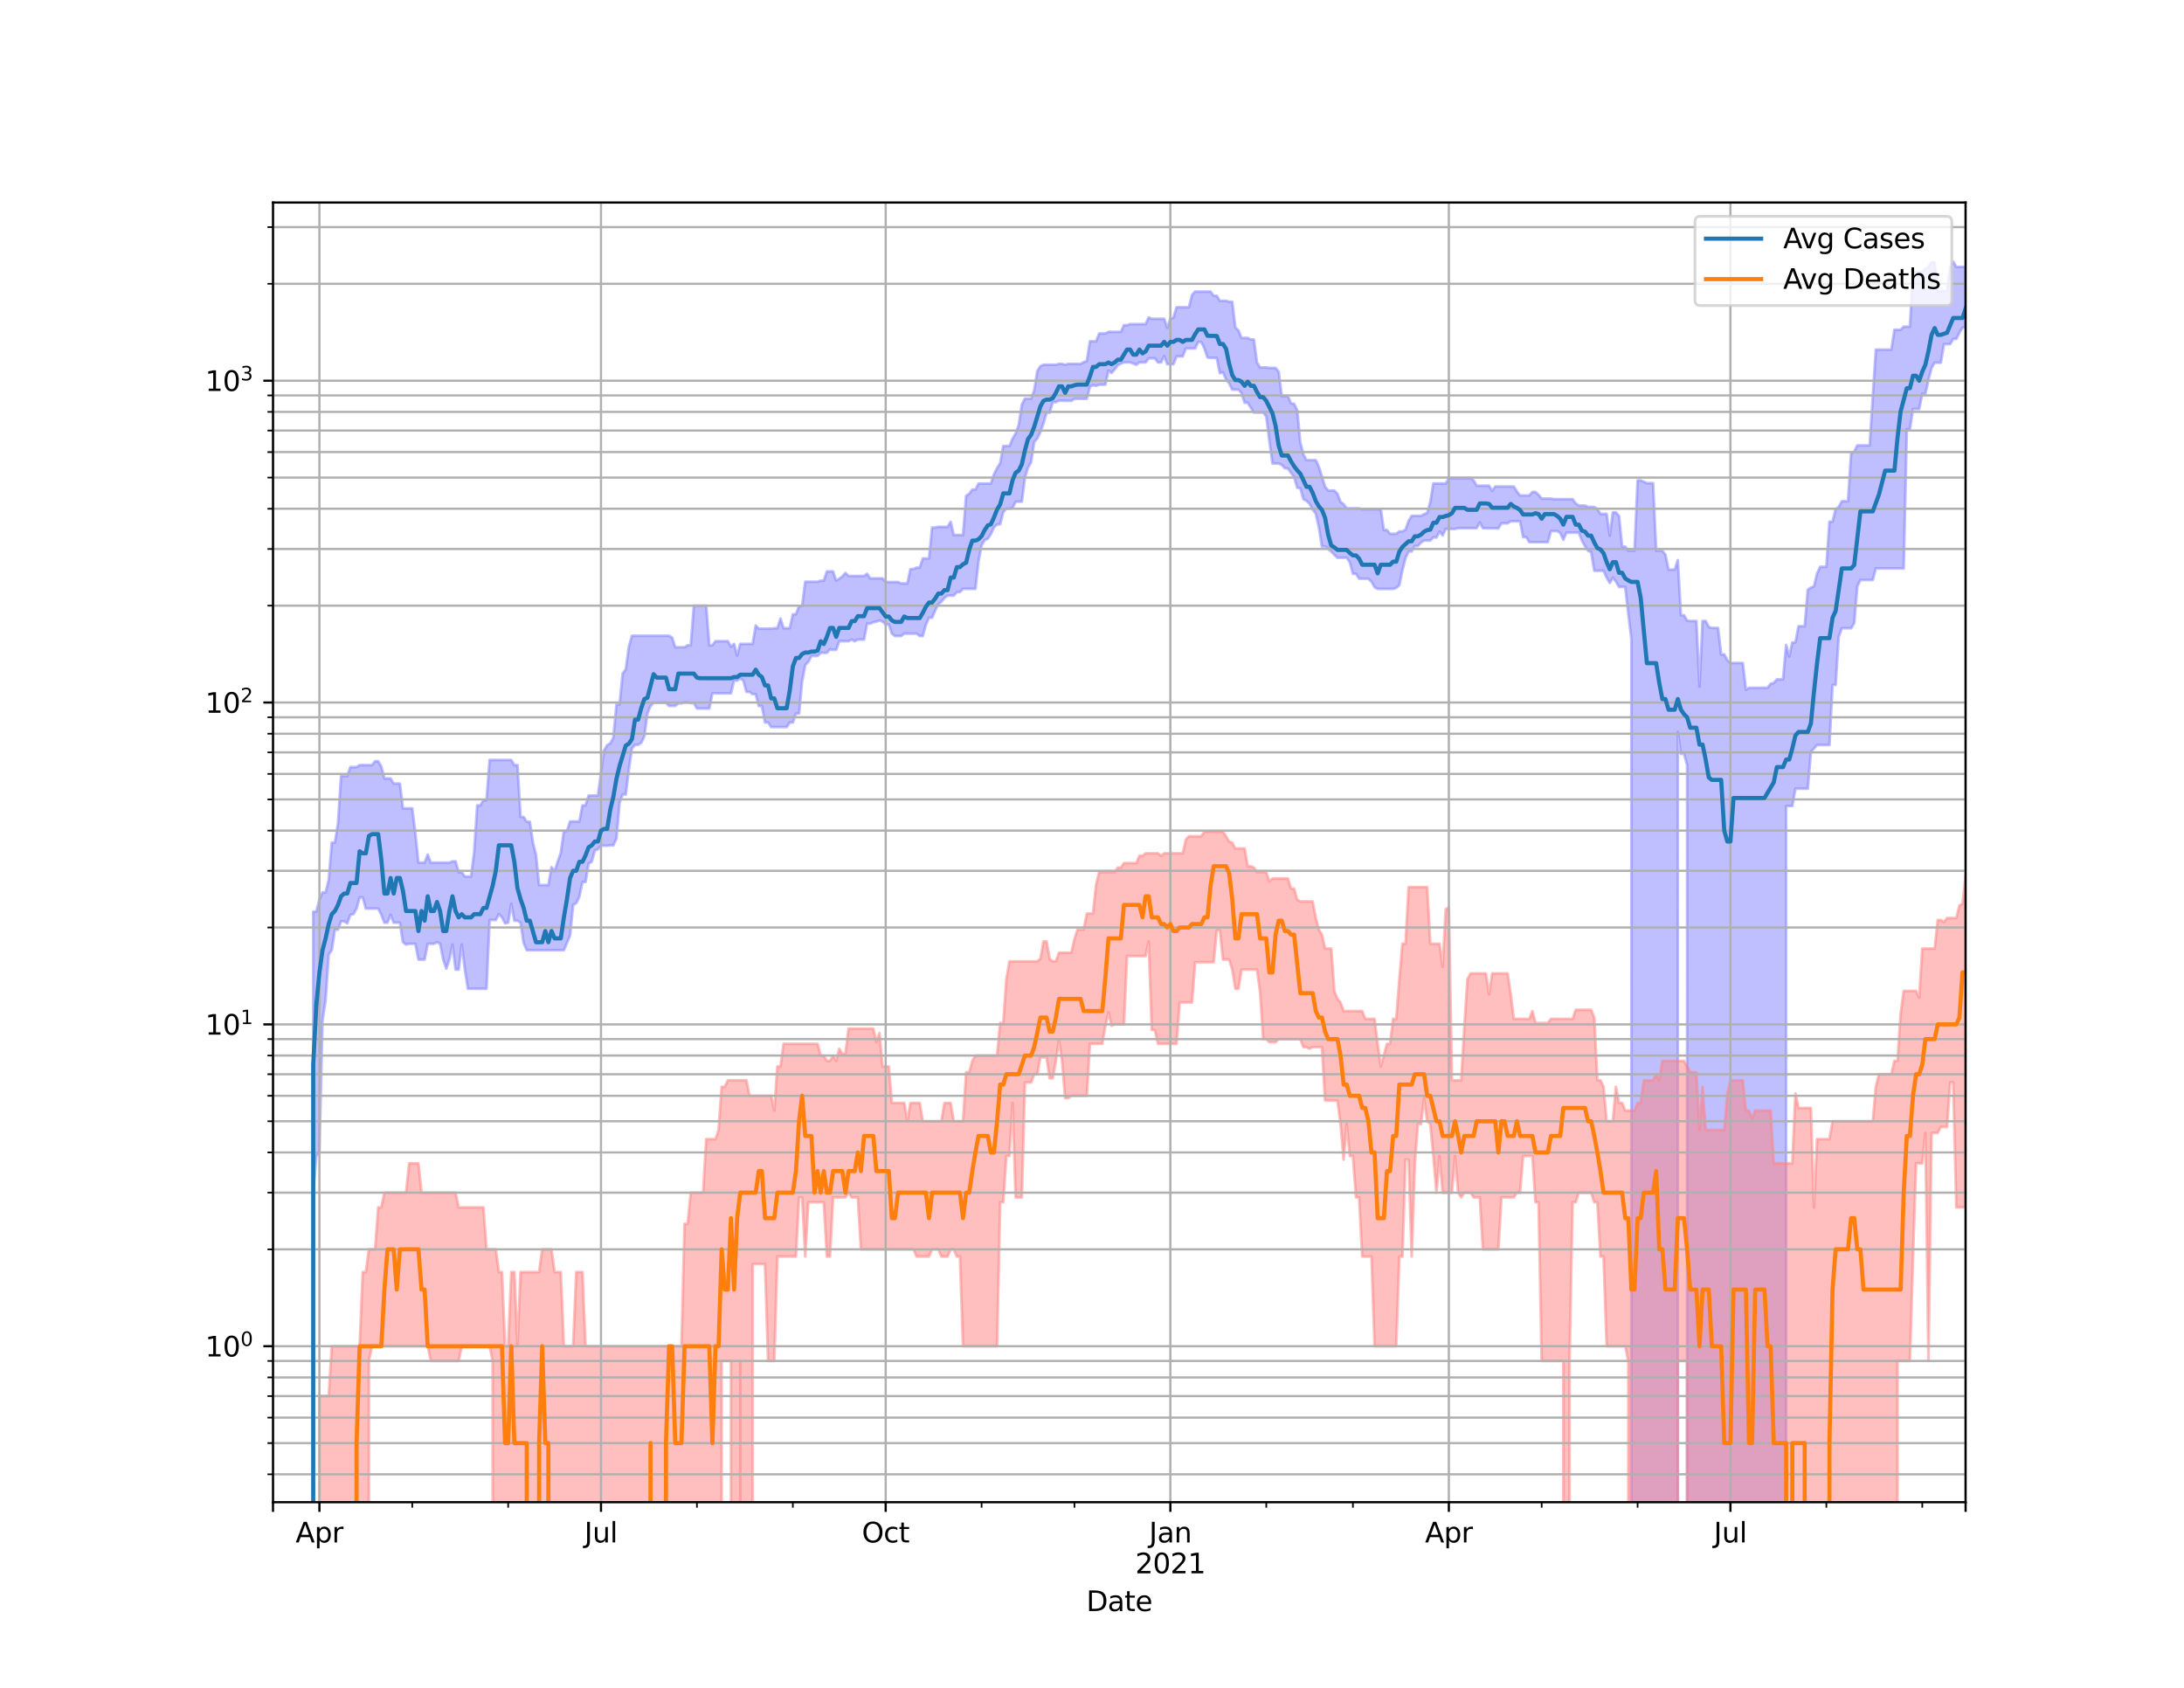 <?xml version="1.0" encoding="utf-8" standalone="no"?>
<!DOCTYPE svg PUBLIC "-//W3C//DTD SVG 1.1//EN"
  "http://www.w3.org/Graphics/SVG/1.1/DTD/svg11.dtd">
<svg height="612pt" version="1.1" viewBox="0 0 792 612" width="792pt" xmlns="http://www.w3.org/2000/svg" xmlns:xlink="http://www.w3.org/1999/xlink">
 <defs>
  <style type="text/css">*{stroke-linecap:butt;stroke-linejoin:round;}</style>
 </defs>
 <g id="figure_1">
  <g id="patch_1">
   <path d="M 0 612 
L 792 612 
L 792 0 
L 0 0 
z
" style="fill:#ffffff;"/>
  </g>
  <g id="axes_1">
   <g id="patch_2">
    <path d="M 99 544.68 
L 712.8 544.68 
L 712.8 73.44 
L 99 73.44 
z
" style="fill:#ffffff;"/>
   </g>
   <g id="PolyCollection_1">
    <path clip-path="url(#p68e2955192)" d="M 99 117187.56 
L 99 117187.56 
L 100.122 117187.56 
L 101.244 117187.56 
L 102.366 117187.56 
L 103.488 117187.56 
L 104.611 117187.56 
L 105.733 117187.56 
L 106.855 117187.56 
L 107.977 117187.56 
L 109.099 117187.56 
L 110.221 117187.56 
L 111.343 117187.56 
L 112.465 117187.56 
L 113.588 330.557 
L 114.71 330.557 
L 115.832 326.222 
L 116.954 323.592 
L 118.076 323.592 
L 119.198 319.067 
L 120.32 305.534 
L 121.442 305.534 
L 122.565 298.577 
L 123.687 281.387 
L 124.809 281.387 
L 125.931 281.387 
L 127.053 278.148 
L 128.175 278.148 
L 129.297 278.148 
L 130.419 277.429 
L 131.541 277.429 
L 132.664 277.429 
L 133.786 277.429 
L 134.908 277.429 
L 136.03 276.021 
L 137.152 276.021 
L 138.274 277.987 
L 139.396 282.252 
L 140.518 282.252 
L 141.641 282.252 
L 142.763 284.117 
L 143.885 284.117 
L 145.007 284.117 
L 146.129 293.105 
L 147.251 293.105 
L 148.373 293.105 
L 149.495 293.105 
L 150.618 302.065 
L 151.74 312.798 
L 152.862 312.798 
L 153.984 312.798 
L 155.106 309.856 
L 156.228 312.798 
L 157.35 312.798 
L 158.472 312.798 
L 159.595 312.798 
L 160.717 312.798 
L 161.839 312.798 
L 162.961 312.798 
L 164.083 312.322 
L 165.205 312.322 
L 166.327 316.26 
L 167.449 316.26 
L 168.571 317.82 
L 169.694 317.82 
L 170.816 317.82 
L 171.938 309.11 
L 173.06 292.036 
L 174.182 292.036 
L 175.304 290.166 
L 176.426 290.166 
L 177.548 275.56 
L 178.671 275.56 
L 179.793 275.56 
L 180.915 275.56 
L 182.037 275.56 
L 183.159 275.56 
L 184.281 275.56 
L 185.403 275.56 
L 186.525 277.429 
L 187.648 277.429 
L 188.77 296.225 
L 189.892 296.225 
L 191.014 297.979 
L 192.136 297.979 
L 193.258 305.534 
L 194.38 310.007 
L 195.502 320.903 
L 196.624 320.903 
L 197.747 320.903 
L 198.869 320.903 
L 199.991 314.417 
L 201.113 315.92 
L 202.235 312.48 
L 203.357 309.258 
L 204.479 301.297 
L 205.601 301.297 
L 206.724 297.86 
L 207.846 297.86 
L 208.968 297.86 
L 210.09 297.86 
L 211.212 292.036 
L 212.334 292.036 
L 213.456 288.462 
L 214.578 288.462 
L 215.701 288.462 
L 216.823 288.462 
L 217.945 280.284 
L 219.067 272.089 
L 220.189 270.198 
L 221.311 269.515 
L 222.433 267.454 
L 223.555 255.446 
L 224.678 255.446 
L 225.8 244.198 
L 226.922 242.737 
L 228.044 234.554 
L 229.166 230.532 
L 230.288 230.532 
L 231.41 230.532 
L 232.532 230.532 
L 233.654 230.532 
L 234.777 230.532 
L 235.899 230.532 
L 237.021 230.532 
L 238.143 230.532 
L 239.265 230.532 
L 240.387 230.532 
L 241.509 230.532 
L 242.631 230.532 
L 243.754 231.196 
L 244.876 234.691 
L 245.998 234.691 
L 247.12 234.691 
L 248.242 234.691 
L 249.364 233.979 
L 250.486 233.979 
L 251.608 219.626 
L 252.731 219.626 
L 253.853 219.626 
L 254.975 219.626 
L 256.097 219.626 
L 257.219 233.979 
L 258.341 233.979 
L 259.463 232.487 
L 260.585 232.487 
L 261.707 232.487 
L 262.83 232.487 
L 263.952 232.487 
L 265.074 234.486 
L 266.196 233.477 
L 267.318 237.678 
L 268.44 233.477 
L 269.562 233.477 
L 270.684 233.477 
L 271.807 233.477 
L 272.929 233.477 
L 274.051 226.805 
L 275.173 227.957 
L 276.295 227.957 
L 277.417 227.957 
L 278.539 227.957 
L 279.661 227.957 
L 280.784 227.778 
L 281.906 227.778 
L 283.028 224.27 
L 284.15 227.778 
L 285.272 227.778 
L 286.394 227.778 
L 287.516 222.737 
L 288.638 222.737 
L 289.761 219.753 
L 290.883 219.677 
L 292.005 210.934 
L 293.127 210.934 
L 294.249 210.934 
L 295.371 210.934 
L 296.493 210.934 
L 297.615 210.551 
L 298.737 210.551 
L 299.86 207.189 
L 300.982 207.189 
L 302.104 207.189 
L 303.226 210.551 
L 304.348 209.856 
L 305.47 208.986 
L 306.592 207.747 
L 307.714 208.842 
L 308.837 208.842 
L 309.959 208.842 
L 311.081 208.842 
L 312.203 208.842 
L 313.325 208.842 
L 314.447 208.049 
L 315.569 209.71 
L 316.691 209.71 
L 317.814 209.71 
L 318.936 209.71 
L 320.058 209.71 
L 321.18 211.041 
L 322.302 211.041 
L 323.424 211.041 
L 324.546 211.041 
L 325.668 211.041 
L 326.79 211.557 
L 327.913 211.557 
L 329.035 211.557 
L 330.157 206.382 
L 331.279 206.323 
L 332.401 205.8 
L 333.523 205.8 
L 334.645 202.494 
L 335.767 202.494 
L 336.89 202.494 
L 338.012 191.297 
L 339.134 191.297 
L 340.256 191.036 
L 341.378 191.036 
L 342.5 191.036 
L 343.622 191.036 
L 344.744 189.209 
L 345.867 194.006 
L 346.989 194.006 
L 348.111 194.006 
L 349.233 194.006 
L 350.355 179.802 
L 351.477 179.011 
L 352.599 177.531 
L 353.721 177.531 
L 354.844 175.326 
L 355.966 175.326 
L 357.088 175.326 
L 358.21 175.326 
L 359.332 175.326 
L 360.454 171.989 
L 361.576 169.714 
L 362.698 167.964 
L 363.82 161.731 
L 364.943 161.731 
L 366.065 161.731 
L 367.187 159.098 
L 368.309 157.147 
L 369.431 154.107 
L 370.553 146.742 
L 371.675 144.534 
L 372.797 144.534 
L 373.92 144.534 
L 375.042 141.568 
L 376.164 134.541 
L 377.286 132.756 
L 378.408 132.252 
L 379.53 132.252 
L 380.652 132.252 
L 381.774 132.252 
L 382.897 132.252 
L 384.019 131.945 
L 385.141 131.945 
L 386.263 132.252 
L 387.385 131.945 
L 388.507 131.945 
L 389.629 131.945 
L 390.751 131.945 
L 391.873 131.972 
L 392.996 131.307 
L 394.118 130.926 
L 395.24 123.746 
L 396.362 123.746 
L 397.484 123.746 
L 398.606 120.928 
L 399.728 120.928 
L 400.85 120.928 
L 401.973 120.328 
L 403.095 120.328 
L 404.217 120.328 
L 405.339 120.328 
L 406.461 120.328 
L 407.583 117.913 
L 408.705 117.913 
L 409.827 117.516 
L 410.95 117.516 
L 412.072 117.516 
L 413.194 117.516 
L 414.316 117.516 
L 415.438 117.516 
L 416.56 115.103 
L 417.682 115.588 
L 418.804 115.588 
L 419.927 115.588 
L 421.049 115.588 
L 422.171 115.588 
L 423.293 118.838 
L 424.415 115.588 
L 425.537 115.17 
L 426.659 111.413 
L 427.781 111.413 
L 428.903 111.413 
L 430.026 111.413 
L 431.148 111.413 
L 432.27 106.949 
L 433.392 105.737 
L 434.514 105.737 
L 435.636 105.737 
L 436.758 105.737 
L 437.88 105.737 
L 439.003 105.737 
L 440.125 107.257 
L 441.247 107.257 
L 442.369 109.07 
L 443.491 109.07 
L 444.613 109.07 
L 445.735 109.424 
L 446.857 109.424 
L 447.98 118.758 
L 449.102 119.805 
L 450.224 122.534 
L 451.346 122.534 
L 452.468 122.534 
L 453.59 123.097 
L 454.712 123.097 
L 455.834 131.462 
L 456.956 133.238 
L 458.079 133.238 
L 459.201 133.238 
L 460.323 133.418 
L 461.445 133.418 
L 462.567 133.418 
L 463.689 134.726 
L 464.811 143.631 
L 465.933 143.631 
L 467.056 143.631 
L 468.178 146.257 
L 469.3 146.436 
L 470.422 148.749 
L 471.544 160.508 
L 472.666 164.765 
L 473.788 166.833 
L 474.91 166.833 
L 476.033 166.833 
L 477.155 166.833 
L 478.277 169.289 
L 479.399 172.828 
L 480.521 176.471 
L 481.643 177.875 
L 482.765 177.875 
L 483.887 177.875 
L 485.01 179.022 
L 486.132 181.974 
L 487.254 182.826 
L 488.376 184.319 
L 489.498 184.319 
L 490.62 184.319 
L 491.742 184.319 
L 492.864 184.319 
L 493.986 184.661 
L 495.109 184.661 
L 496.231 184.661 
L 497.353 184.661 
L 498.475 184.661 
L 499.597 184.661 
L 500.719 184.661 
L 501.841 192.174 
L 502.963 192.174 
L 504.086 193.55 
L 505.208 193.55 
L 506.33 193.55 
L 507.452 192.693 
L 508.574 192.693 
L 509.696 192.041 
L 510.818 188.835 
L 511.94 187.044 
L 513.063 187.044 
L 514.185 187.044 
L 515.307 187.044 
L 516.429 186.435 
L 517.551 186.002 
L 518.673 182.022 
L 519.795 175.315 
L 520.917 175.315 
L 522.039 175.315 
L 523.162 175.315 
L 524.284 175.315 
L 525.406 173.385 
L 526.528 173.385 
L 527.65 173.385 
L 528.772 173.385 
L 529.894 173.385 
L 531.016 173.385 
L 532.139 173.385 
L 533.261 173.385 
L 534.383 174.165 
L 535.505 176.104 
L 536.627 176.104 
L 537.749 176.104 
L 538.871 176.104 
L 539.993 176.104 
L 541.116 178.008 
L 542.238 176.406 
L 543.36 176.406 
L 544.482 176.406 
L 545.604 176.406 
L 546.726 176.406 
L 547.848 176.406 
L 548.97 176.406 
L 550.093 178.243 
L 551.215 179.641 
L 552.337 179.641 
L 553.459 179.641 
L 554.581 179.641 
L 555.703 178.4 
L 556.825 178.4 
L 557.947 179.434 
L 559.069 180.782 
L 560.192 180.782 
L 561.314 180.782 
L 562.436 180.782 
L 563.558 180.995 
L 564.68 180.995 
L 565.802 180.995 
L 566.924 180.995 
L 568.046 180.995 
L 569.169 180.995 
L 570.291 180.995 
L 571.413 182.544 
L 572.535 183.319 
L 573.657 183.319 
L 574.779 183.319 
L 575.901 183.841 
L 577.023 183.841 
L 578.146 183.841 
L 579.268 184.598 
L 580.39 186.342 
L 581.512 186.342 
L 582.634 186.342 
L 583.756 194.205 
L 584.878 185.793 
L 586 185.793 
L 587.122 187.097 
L 588.245 198.18 
L 589.367 198.18 
L 590.489 199.697 
L 591.611 199.697 
L 592.733 199.697 
L 593.855 174.186 
L 594.977 174.186 
L 596.099 174.685 
L 597.222 175.188 
L 598.344 175.188 
L 599.466 175.188 
L 600.588 199.68 
L 601.71 199.68 
L 602.832 199.68 
L 603.954 201.138 
L 605.076 206.538 
L 606.199 206.538 
L 607.321 206.538 
L 608.443 203.076 
L 609.565 223.089 
L 610.687 223.089 
L 611.809 224.997 
L 612.931 225.167 
L 614.053 225.167 
L 615.176 225.167 
L 616.298 248.942 
L 617.42 225.167 
L 618.542 225.167 
L 619.664 227.334 
L 620.786 227.689 
L 621.908 227.689 
L 623.03 227.689 
L 624.152 237.281 
L 625.275 237.281 
L 626.397 239.371 
L 627.519 240.392 
L 628.641 240.392 
L 629.763 240.392 
L 630.885 240.392 
L 632.007 240.392 
L 633.129 250.085 
L 634.252 249.396 
L 635.374 249.396 
L 636.496 249.396 
L 637.618 249.396 
L 638.74 249.396 
L 639.862 249.396 
L 640.984 249.396 
L 642.106 247.913 
L 643.229 247.648 
L 644.351 246.343 
L 645.473 246.343 
L 646.595 246.343 
L 647.717 233.845 
L 648.839 238.041 
L 649.961 232.946 
L 651.083 232.946 
L 652.205 227.069 
L 653.328 227.069 
L 654.45 227.069 
L 655.572 213.812 
L 656.694 213.072 
L 657.816 212.606 
L 658.938 207.948 
L 660.06 205.511 
L 661.182 205.511 
L 662.305 205.511 
L 663.427 189.167 
L 664.549 189.167 
L 665.671 184.623 
L 666.793 183.829 
L 667.915 181.745 
L 669.037 181.745 
L 670.159 181.745 
L 671.282 164.414 
L 672.404 163.702 
L 673.526 161.505 
L 674.648 161.505 
L 675.77 161.505 
L 676.892 161.505 
L 678.014 161.505 
L 679.136 143.955 
L 680.259 126.787 
L 681.381 126.787 
L 682.503 126.787 
L 683.625 126.787 
L 684.747 126.787 
L 685.869 126.787 
L 686.991 119.583 
L 688.113 119.583 
L 689.235 119.583 
L 690.358 118.444 
L 691.48 118.444 
L 692.602 118.444 
L 693.724 98.423 
L 694.846 98.66 
L 695.968 98.66 
L 697.09 98.534 
L 698.212 97.389 
L 699.335 96.799 
L 700.457 95.09 
L 701.579 95.09 
L 702.701 105.512 
L 703.823 105.512 
L 704.945 105.512 
L 706.067 105.312 
L 707.189 96.743 
L 708.312 94.86 
L 709.434 96.784 
L 710.556 96.784 
L 711.678 96.784 
L 712.8 96.784 
L 712.8 118.596 
L 712.8 118.596 
L 711.678 118.814 
L 710.556 120.6 
L 709.434 122.882 
L 708.312 122.882 
L 707.189 124.793 
L 706.067 124.793 
L 704.945 124.793 
L 703.823 131.52 
L 702.701 131.52 
L 701.579 131.52 
L 700.457 133.441 
L 699.335 137.754 
L 698.212 142.756 
L 697.09 142.756 
L 695.968 148.306 
L 694.846 148.306 
L 693.724 148.306 
L 692.602 155.64 
L 691.48 155.64 
L 690.358 206.109 
L 689.235 206.109 
L 688.113 206.109 
L 686.991 206.109 
L 685.869 206.109 
L 684.747 206.109 
L 683.625 206.109 
L 682.503 206.109 
L 681.381 206.109 
L 680.259 206.109 
L 679.136 210.297 
L 678.014 210.297 
L 676.892 210.297 
L 675.77 210.297 
L 674.648 210.297 
L 673.526 212.628 
L 672.404 225.965 
L 671.282 227.808 
L 670.159 227.808 
L 669.037 227.808 
L 667.915 227.808 
L 666.793 230.847 
L 665.671 248.358 
L 664.549 248.358 
L 663.427 270.129 
L 662.305 270.129 
L 661.182 270.129 
L 660.06 270.129 
L 658.938 270.129 
L 657.816 271.38 
L 656.694 272.663 
L 655.572 285.961 
L 654.45 285.961 
L 653.328 285.961 
L 652.205 285.961 
L 651.083 285.961 
L 649.961 292.248 
L 648.839 292.248 
L 647.717 292.248 
L 646.595 117187.56 
L 645.473 117187.56 
L 644.351 117187.56 
L 643.229 117187.56 
L 642.106 117187.56 
L 640.984 117187.56 
L 639.862 117187.56 
L 638.74 117187.56 
L 637.618 117187.56 
L 636.496 117187.56 
L 635.374 117187.56 
L 634.252 117187.56 
L 633.129 117187.56 
L 632.007 117187.56 
L 630.885 117187.56 
L 629.763 117187.56 
L 628.641 117187.56 
L 627.519 117187.56 
L 626.397 117187.56 
L 625.275 117187.56 
L 624.152 117187.56 
L 623.03 117187.56 
L 621.908 117187.56 
L 620.786 117187.56 
L 619.664 117187.56 
L 618.542 117187.56 
L 617.42 117187.56 
L 616.298 117187.56 
L 615.176 117187.56 
L 614.053 117187.56 
L 612.931 117187.56 
L 611.809 277.429 
L 610.687 273.317 
L 609.565 273.317 
L 608.443 265.411 
L 607.321 117187.56 
L 606.199 117187.56 
L 605.076 117187.56 
L 603.954 117187.56 
L 602.832 117187.56 
L 601.71 117187.56 
L 600.588 117187.56 
L 599.466 117187.56 
L 598.344 117187.56 
L 597.222 117187.56 
L 596.099 117187.56 
L 594.977 117187.56 
L 593.855 117187.56 
L 592.733 117187.56 
L 591.611 231.709 
L 590.489 222.602 
L 589.367 212.805 
L 588.245 212.805 
L 587.122 212.805 
L 586 210.891 
L 584.878 209.461 
L 583.756 211.363 
L 582.634 209.461 
L 581.512 206.951 
L 580.39 206.951 
L 579.268 206.951 
L 578.146 206.951 
L 577.023 200.231 
L 575.901 199.697 
L 574.779 198.048 
L 573.657 196.003 
L 572.535 193.127 
L 571.413 193.127 
L 570.291 193.127 
L 569.169 193.127 
L 568.046 193.127 
L 566.924 195.733 
L 565.802 193.232 
L 564.68 192.559 
L 563.558 192.559 
L 562.436 192.559 
L 561.314 196.595 
L 560.192 196.595 
L 559.069 196.595 
L 557.947 196.595 
L 556.825 196.595 
L 555.703 196.595 
L 554.581 196.595 
L 553.459 194.73 
L 552.337 194.73 
L 551.215 189.001 
L 550.093 189.001 
L 548.97 189.001 
L 547.848 189.001 
L 546.726 189.755 
L 545.604 189.755 
L 544.482 189.755 
L 543.36 191.558 
L 542.238 191.558 
L 541.116 191.558 
L 539.993 191.558 
L 538.871 191.558 
L 537.749 191.515 
L 536.627 189.446 
L 535.505 191.515 
L 534.383 191.515 
L 533.261 191.515 
L 532.139 191.515 
L 531.016 191.515 
L 529.894 191.515 
L 528.772 191.515 
L 527.65 191.777 
L 526.528 191.777 
L 525.406 191.777 
L 524.284 191.777 
L 523.162 194.129 
L 522.039 192.767 
L 520.917 194.87 
L 519.795 194.808 
L 518.673 196.003 
L 517.551 196.003 
L 516.429 196.003 
L 515.307 196.707 
L 514.185 197.965 
L 513.063 197.965 
L 511.94 199.955 
L 510.818 199.955 
L 509.696 202.331 
L 508.574 206.735 
L 507.452 212.144 
L 506.33 213.161 
L 505.208 213.542 
L 504.086 213.542 
L 502.963 213.542 
L 501.841 213.542 
L 500.719 213.542 
L 499.597 213.542 
L 498.475 212.938 
L 497.353 210.913 
L 496.231 209.835 
L 495.109 209.835 
L 493.986 209.835 
L 492.864 209.835 
L 491.742 208.069 
L 490.62 208.069 
L 489.498 203.887 
L 488.376 202.241 
L 487.254 202.241 
L 486.132 202.241 
L 485.01 202.241 
L 483.887 201.173 
L 482.765 200.024 
L 481.643 198.984 
L 480.521 198.131 
L 479.399 198.131 
L 478.277 191.224 
L 477.155 186.264 
L 476.033 184.763 
L 474.91 182.703 
L 473.788 181.614 
L 472.666 180.983 
L 471.544 177.036 
L 470.422 176.84 
L 469.3 172.969 
L 468.178 171.448 
L 467.056 169.894 
L 465.933 169.761 
L 464.811 168.553 
L 463.689 168.056 
L 462.567 168.056 
L 461.445 168.056 
L 460.323 159.833 
L 459.201 150.989 
L 458.079 149.595 
L 456.956 149.595 
L 455.834 149.595 
L 454.712 149.595 
L 453.59 147.843 
L 452.468 146.031 
L 451.346 146.031 
L 450.224 142.556 
L 449.102 141.27 
L 447.98 141.27 
L 446.857 141.27 
L 445.735 138.988 
L 444.613 137.593 
L 443.491 134.993 
L 442.369 135.313 
L 441.247 129.768 
L 440.125 129.768 
L 439.003 129.768 
L 437.88 129.6 
L 436.758 126.347 
L 435.636 123.991 
L 434.514 123.991 
L 433.392 126.347 
L 432.27 126.347 
L 431.148 126.347 
L 430.026 126.347 
L 428.903 129.215 
L 427.781 129.215 
L 426.659 129.215 
L 425.537 132.053 
L 424.415 132.053 
L 423.293 132.053 
L 422.171 129.139 
L 421.049 131.409 
L 419.927 131.409 
L 418.804 129.927 
L 417.682 129.927 
L 416.56 129.927 
L 415.438 131.409 
L 414.316 131.409 
L 413.194 131.409 
L 412.072 132.247 
L 410.95 131.811 
L 409.827 131.391 
L 408.705 131.391 
L 407.583 131.391 
L 406.461 131.842 
L 405.339 132.438 
L 404.217 133.902 
L 403.095 135.222 
L 401.973 134.324 
L 400.85 139.44 
L 399.728 139.492 
L 398.606 139.492 
L 397.484 139.916 
L 396.362 139.638 
L 395.24 140.265 
L 394.118 144.591 
L 392.996 144.591 
L 391.873 144.591 
L 390.751 144.591 
L 389.629 144.591 
L 388.507 145.335 
L 387.385 145.335 
L 386.263 145.335 
L 385.141 145.271 
L 384.019 145.282 
L 382.897 145.811 
L 381.774 145.811 
L 380.652 149.652 
L 379.53 149.652 
L 378.408 153.471 
L 377.286 156.647 
L 376.164 158.991 
L 375.042 160.217 
L 373.92 167.599 
L 372.797 169.534 
L 371.675 173.162 
L 370.553 181.902 
L 369.431 181.902 
L 368.309 181.902 
L 367.187 184.231 
L 366.065 184.433 
L 364.943 184.433 
L 363.82 185.702 
L 362.698 190.093 
L 361.576 190.178 
L 360.454 191.195 
L 359.332 193.641 
L 358.21 195.355 
L 357.088 195.828 
L 355.966 197.734 
L 354.844 203.535 
L 353.721 213.519 
L 352.599 213.519 
L 351.477 213.519 
L 350.355 213.519 
L 349.233 213.519 
L 348.111 214.679 
L 346.989 214.679 
L 345.867 215.936 
L 344.744 215.936 
L 343.622 216.006 
L 342.5 216.792 
L 341.378 218.177 
L 340.256 219.072 
L 339.134 221.354 
L 338.012 223.965 
L 336.89 223.965 
L 335.767 226.514 
L 334.645 230.626 
L 333.523 230.626 
L 332.401 229.752 
L 331.279 229.752 
L 330.157 229.752 
L 329.035 229.752 
L 327.913 229.752 
L 326.79 230.626 
L 325.668 230.626 
L 324.546 230.626 
L 323.424 229.752 
L 322.302 226.427 
L 321.18 226.427 
L 320.058 225.393 
L 318.936 224.941 
L 317.814 225.393 
L 316.691 225.621 
L 315.569 226.138 
L 314.447 226.138 
L 313.325 231.902 
L 312.203 231.902 
L 311.081 231.902 
L 309.959 232.487 
L 308.837 231.902 
L 307.714 232.487 
L 306.592 232.487 
L 305.47 232.487 
L 304.348 232.487 
L 303.226 235.621 
L 302.104 235.621 
L 300.982 235.447 
L 299.86 236.71 
L 298.737 236.71 
L 297.615 236.71 
L 296.493 237.859 
L 295.371 237.859 
L 294.249 237.859 
L 293.127 239.974 
L 292.005 241.123 
L 290.883 247.034 
L 289.761 258.737 
L 288.638 258.737 
L 287.516 261.964 
L 286.394 261.964 
L 285.272 263.628 
L 284.15 263.628 
L 283.028 263.628 
L 281.906 263.628 
L 280.784 263.628 
L 279.661 263.628 
L 278.539 261.964 
L 277.417 261.964 
L 276.295 256.014 
L 275.173 256.014 
L 274.051 251.682 
L 272.929 251.682 
L 271.807 250.878 
L 270.684 250.878 
L 269.562 246.774 
L 268.44 245.957 
L 267.318 246.774 
L 266.196 246.774 
L 265.074 251.397 
L 263.952 251.397 
L 262.83 251.397 
L 261.707 251.397 
L 260.585 251.397 
L 259.463 251.397 
L 258.341 251.397 
L 257.219 256.906 
L 256.097 256.906 
L 254.975 256.906 
L 253.853 256.906 
L 252.731 256.906 
L 251.608 254.934 
L 250.486 254.934 
L 249.364 254.731 
L 248.242 254.731 
L 247.12 255.036 
L 245.998 255.036 
L 244.876 255.962 
L 243.754 255.962 
L 242.631 255.962 
L 241.509 254.833 
L 240.387 254.833 
L 239.265 254.833 
L 238.143 254.833 
L 237.021 254.833 
L 235.899 255.962 
L 234.777 258.682 
L 233.654 267 
L 232.532 269.379 
L 231.41 270.06 
L 230.288 270.06 
L 229.166 271.38 
L 228.044 279.041 
L 226.922 288.069 
L 225.8 288.069 
L 224.678 291.092 
L 223.555 304.038 
L 222.433 306.51 
L 221.311 306.51 
L 220.189 306.651 
L 219.067 306.651 
L 217.945 306.651 
L 216.823 307.938 
L 215.701 308.374 
L 214.578 312.48 
L 213.456 313.117 
L 212.334 319.793 
L 211.212 319.793 
L 210.09 325.194 
L 208.968 327.484 
L 207.846 328.127 
L 206.724 339.168 
L 205.601 341.923 
L 204.479 344.537 
L 203.357 344.537 
L 202.235 344.537 
L 201.113 344.537 
L 199.991 344.537 
L 198.869 344.537 
L 197.747 344.537 
L 196.624 344.537 
L 195.502 344.537 
L 194.38 344.537 
L 193.258 344.537 
L 192.136 344.537 
L 191.014 344.537 
L 189.892 341.923 
L 188.77 334.557 
L 187.648 333.828 
L 186.525 333.828 
L 185.403 327.698 
L 184.281 334.557 
L 183.159 334.802 
L 182.037 332.635 
L 180.915 331.47 
L 179.793 333.587 
L 178.671 333.587 
L 177.548 333.587 
L 176.426 358.525 
L 175.304 358.525 
L 174.182 358.525 
L 173.06 358.525 
L 171.938 358.525 
L 170.816 358.525 
L 169.694 358.525 
L 168.571 351.561 
L 167.449 342.492 
L 166.327 351.561 
L 165.205 351.561 
L 164.083 342.492 
L 162.961 347.928 
L 161.839 351.22 
L 160.717 347.928 
L 159.595 342.207 
L 158.472 341.64 
L 157.35 342.207 
L 156.228 342.207 
L 155.106 342.207 
L 153.984 347.928 
L 152.862 347.928 
L 151.74 347.928 
L 150.618 342.207 
L 149.495 342.207 
L 148.373 342.207 
L 147.251 342.492 
L 146.129 341.64 
L 145.007 334.557 
L 143.885 334.557 
L 142.763 334.557 
L 141.641 331.701 
L 140.518 334.557 
L 139.396 334.557 
L 138.274 331.701 
L 137.152 329.438 
L 136.03 329.438 
L 134.908 329.438 
L 133.786 329.438 
L 132.664 329.438 
L 131.541 325.398 
L 130.419 325.398 
L 129.297 329.438 
L 128.175 331.47 
L 127.053 331.701 
L 125.931 334.802 
L 124.809 334.07 
L 123.687 334.07 
L 122.565 337.067 
L 121.442 337.067 
L 120.32 344.537 
L 119.198 346.05 
L 118.076 362.614 
L 116.954 369.932 
L 115.832 417.87 
L 114.71 419.153 
L 113.588 432.45 
L 112.465 117187.56 
L 111.343 117187.56 
L 110.221 117187.56 
L 109.099 117187.56 
L 107.977 117187.56 
L 106.855 117187.56 
L 105.733 117187.56 
L 104.611 117187.56 
L 103.488 117187.56 
L 102.366 117187.56 
L 101.244 117187.56 
L 100.122 117187.56 
L 99 117187.56 
z
" style="fill:#8080ff;fill-opacity:0.5;stroke:#8080ff;stroke-opacity:0.5;"/>
   </g>
   <g id="PolyCollection_2">
    <path clip-path="url(#p68e2955192)" d="M 99 117187.56 
L 99 117187.56 
L 100.122 117187.56 
L 101.244 117187.56 
L 102.366 117187.56 
L 103.488 117187.56 
L 104.611 117187.56 
L 105.733 117187.56 
L 106.855 117187.56 
L 107.977 117187.56 
L 109.099 117187.56 
L 110.221 117187.56 
L 111.343 117187.56 
L 112.465 117187.56 
L 113.588 117187.56 
L 114.71 117187.56 
L 115.832 506.207 
L 116.954 506.207 
L 118.076 506.207 
L 119.198 506.207 
L 120.32 488.13 
L 121.442 488.13 
L 122.565 488.13 
L 123.687 488.13 
L 124.809 488.13 
L 125.931 488.13 
L 127.053 488.13 
L 128.175 488.13 
L 129.297 488.13 
L 130.419 488.13 
L 131.541 461.237 
L 132.664 461.237 
L 133.786 453 
L 134.908 453 
L 136.03 453 
L 137.152 437.79 
L 138.274 437.79 
L 139.396 432.45 
L 140.518 432.45 
L 141.641 432.45 
L 142.763 432.45 
L 143.885 432.45 
L 145.007 432.45 
L 146.129 432.45 
L 147.251 432.45 
L 148.373 421.821 
L 149.495 421.821 
L 150.618 421.821 
L 151.74 421.821 
L 152.862 432.45 
L 153.984 432.45 
L 155.106 432.45 
L 156.228 432.45 
L 157.35 432.45 
L 158.472 432.45 
L 159.595 432.45 
L 160.717 432.45 
L 161.839 432.45 
L 162.961 432.45 
L 164.083 432.45 
L 165.205 432.45 
L 166.327 437.79 
L 167.449 437.79 
L 168.571 437.79 
L 169.694 437.79 
L 170.816 437.79 
L 171.938 437.79 
L 173.06 437.79 
L 174.182 437.79 
L 175.304 437.79 
L 176.426 453 
L 177.548 453 
L 178.671 453 
L 179.793 453 
L 180.915 461.237 
L 182.037 461.237 
L 183.159 488.13 
L 184.281 488.13 
L 185.403 461.237 
L 186.525 461.237 
L 187.648 488.13 
L 188.77 461.237 
L 189.892 461.237 
L 191.014 461.237 
L 192.136 461.237 
L 193.258 461.237 
L 194.38 461.237 
L 195.502 461.237 
L 196.624 453 
L 197.747 453 
L 198.869 453 
L 199.991 453 
L 201.113 461.237 
L 202.235 461.237 
L 203.357 461.237 
L 204.479 488.13 
L 205.601 488.13 
L 206.724 488.13 
L 207.846 488.13 
L 208.968 461.237 
L 210.09 461.237 
L 211.212 461.237 
L 212.334 488.13 
L 213.456 488.13 
L 214.578 488.13 
L 215.701 488.13 
L 216.823 488.13 
L 217.945 488.13 
L 219.067 488.13 
L 220.189 488.13 
L 221.311 488.13 
L 222.433 488.13 
L 223.555 488.13 
L 224.678 488.13 
L 225.8 488.13 
L 226.922 488.13 
L 228.044 488.13 
L 229.166 488.13 
L 230.288 488.13 
L 231.41 488.13 
L 232.532 488.13 
L 233.654 488.13 
L 234.777 488.13 
L 235.899 488.13 
L 237.021 488.13 
L 238.143 488.13 
L 239.265 488.13 
L 240.387 488.13 
L 241.509 488.13 
L 242.631 488.13 
L 243.754 488.13 
L 244.876 488.13 
L 245.998 488.13 
L 247.12 488.13 
L 248.242 443.76 
L 249.364 443.76 
L 250.486 432.45 
L 251.608 432.45 
L 252.731 432.45 
L 253.853 432.45 
L 254.975 432.45 
L 256.097 413.039 
L 257.219 413.039 
L 258.341 413.039 
L 259.463 413.039 
L 260.585 409.697 
L 261.707 394.049 
L 262.83 394.049 
L 263.952 391.728 
L 265.074 391.728 
L 266.196 391.728 
L 267.318 391.728 
L 268.44 391.728 
L 269.562 391.728 
L 270.684 391.728 
L 271.807 397.32 
L 272.929 397.32 
L 274.051 397.32 
L 275.173 397.32 
L 276.295 397.32 
L 277.417 397.32 
L 278.539 397.32 
L 279.661 397.32 
L 280.784 402.66 
L 281.906 386.691 
L 283.028 386.691 
L 284.15 378.489 
L 285.272 378.489 
L 286.394 378.489 
L 287.516 378.489 
L 288.638 378.489 
L 289.761 378.489 
L 290.883 378.489 
L 292.005 378.489 
L 293.127 378.489 
L 294.249 378.489 
L 295.371 378.489 
L 296.493 378.489 
L 297.615 382.74 
L 298.737 382.74 
L 299.86 384.677 
L 300.982 384.677 
L 302.104 382.74 
L 303.226 384.677 
L 304.348 380.267 
L 305.47 382.11 
L 306.592 382.11 
L 307.714 372.974 
L 308.837 372.974 
L 309.959 372.974 
L 311.081 372.974 
L 312.203 372.974 
L 313.325 372.974 
L 314.447 372.974 
L 315.569 372.974 
L 316.691 372.974 
L 317.814 377.909 
L 318.936 374.567 
L 320.058 386.691 
L 321.18 386.691 
L 322.302 386.691 
L 323.424 399.92 
L 324.546 399.92 
L 325.668 399.92 
L 326.79 399.92 
L 327.913 399.92 
L 329.035 406.561 
L 330.157 399.92 
L 331.279 399.92 
L 332.401 399.92 
L 333.523 399.92 
L 334.645 406.561 
L 335.767 406.561 
L 336.89 406.561 
L 338.012 406.561 
L 339.134 406.561 
L 340.256 406.561 
L 341.378 406.561 
L 342.5 399.92 
L 343.622 399.92 
L 344.744 399.92 
L 345.867 406.561 
L 346.989 406.561 
L 348.111 406.561 
L 349.233 406.561 
L 350.355 388.789 
L 351.477 388.789 
L 352.599 384.677 
L 353.721 382.74 
L 354.844 382.74 
L 355.966 382.74 
L 357.088 382.74 
L 358.21 382.74 
L 359.332 382.74 
L 360.454 382.74 
L 361.576 382.74 
L 362.698 370.926 
L 363.82 370.926 
L 364.943 355.107 
L 366.065 348.569 
L 367.187 348.569 
L 368.309 348.569 
L 369.431 348.569 
L 370.553 348.569 
L 371.675 348.569 
L 372.797 348.569 
L 373.92 348.569 
L 375.042 348.569 
L 376.164 348.569 
L 377.286 347.61 
L 378.408 341.36 
L 379.53 341.36 
L 380.652 347.61 
L 381.774 348.569 
L 382.897 348.569 
L 384.019 345.44 
L 385.141 345.44 
L 386.263 345.44 
L 387.385 345.44 
L 388.507 345.44 
L 389.629 340.526 
L 390.751 337.067 
L 391.873 337.067 
L 392.996 337.067 
L 394.118 331.24 
L 395.24 331.24 
L 396.362 331.24 
L 397.484 320.717 
L 398.606 316.26 
L 399.728 316.26 
L 400.85 316.26 
L 401.973 316.26 
L 403.095 316.26 
L 404.217 316.26 
L 405.339 314.582 
L 406.461 314.582 
L 407.583 312.957 
L 408.705 312.957 
L 409.827 312.957 
L 410.95 312.957 
L 412.072 312.957 
L 413.194 310.31 
L 414.316 310.31 
L 415.438 309.407 
L 416.56 309.407 
L 417.682 309.407 
L 418.804 309.407 
L 419.927 309.407 
L 421.049 310.31 
L 422.171 309.407 
L 423.293 309.407 
L 424.415 309.407 
L 425.537 309.407 
L 426.659 309.407 
L 427.781 309.407 
L 428.903 309.407 
L 430.026 304.441 
L 431.148 303.239 
L 432.27 303.239 
L 433.392 303.239 
L 434.514 303.239 
L 435.636 303.239 
L 436.758 301.552 
L 437.88 301.552 
L 439.003 301.552 
L 440.125 301.552 
L 441.247 301.552 
L 442.369 301.552 
L 443.491 301.552 
L 444.613 303.239 
L 445.735 305.122 
L 446.857 305.534 
L 447.98 307.649 
L 449.102 307.649 
L 450.224 307.649 
L 451.346 307.649 
L 452.468 314.089 
L 453.59 314.089 
L 454.712 314.582 
L 455.834 316.26 
L 456.956 316.26 
L 458.079 316.26 
L 459.201 316.26 
L 460.323 319.611 
L 461.445 318.529 
L 462.567 318.529 
L 463.689 318.529 
L 464.811 318.529 
L 465.933 318.529 
L 467.056 318.529 
L 468.178 322.23 
L 469.3 322.23 
L 470.422 326.222 
L 471.544 326.849 
L 472.666 326.849 
L 473.788 326.849 
L 474.91 326.849 
L 476.033 326.849 
L 477.155 332.871 
L 478.277 337.067 
L 479.399 338.9 
L 480.521 343.945 
L 481.643 343.945 
L 482.765 343.945 
L 483.887 359.317 
L 485.01 362.19 
L 486.132 363.473 
L 487.254 366.6 
L 488.376 366.6 
L 489.498 366.6 
L 490.62 366.6 
L 491.742 366.6 
L 492.864 366.6 
L 493.986 366.6 
L 495.109 369.443 
L 496.231 369.443 
L 497.353 369.443 
L 498.475 369.443 
L 499.597 378.489 
L 500.719 386.691 
L 501.841 382.74 
L 502.963 378.489 
L 504.086 378.489 
L 505.208 369.443 
L 506.33 369.443 
L 507.452 355.107 
L 508.574 342.207 
L 509.696 342.207 
L 510.818 321.657 
L 511.94 321.657 
L 513.063 321.657 
L 514.185 321.657 
L 515.307 321.657 
L 516.429 321.657 
L 517.551 321.657 
L 518.673 342.207 
L 519.795 342.207 
L 520.917 342.207 
L 522.039 342.207 
L 523.162 350.544 
L 524.284 329.66 
L 525.406 328.997 
L 526.528 391.728 
L 527.65 391.728 
L 528.772 391.728 
L 529.894 391.728 
L 531.016 372.454 
L 532.139 355.107 
L 533.261 352.95 
L 534.383 352.95 
L 535.505 352.95 
L 536.627 352.95 
L 537.749 352.95 
L 538.871 352.95 
L 539.993 360.528 
L 541.116 352.95 
L 542.238 352.95 
L 543.36 352.95 
L 544.482 352.95 
L 545.604 352.95 
L 546.726 352.95 
L 547.848 360.528 
L 548.97 369.443 
L 550.093 369.443 
L 551.215 369.443 
L 552.337 369.443 
L 553.459 369.443 
L 554.581 369.443 
L 555.703 366.6 
L 556.825 370.926 
L 557.947 370.926 
L 559.069 370.926 
L 560.192 370.926 
L 561.314 370.926 
L 562.436 369.443 
L 563.558 369.443 
L 564.68 369.443 
L 565.802 369.443 
L 566.924 369.443 
L 568.046 369.443 
L 569.169 369.443 
L 570.291 369.443 
L 571.413 366.141 
L 572.535 366.141 
L 573.657 366.141 
L 574.779 366.141 
L 575.901 366.141 
L 577.023 366.141 
L 578.146 368.958 
L 579.268 391.728 
L 580.39 391.728 
L 581.512 394.049 
L 582.634 406.561 
L 583.756 406.561 
L 584.878 406.561 
L 586 394.049 
L 587.122 399.92 
L 588.245 399.92 
L 589.367 402.66 
L 590.489 402.66 
L 591.611 402.66 
L 592.733 402.66 
L 593.855 399.92 
L 594.977 399.92 
L 596.099 391.728 
L 597.222 391.728 
L 598.344 391.728 
L 599.466 391.728 
L 600.588 389.508 
L 601.71 391.728 
L 602.832 384.677 
L 603.954 384.677 
L 605.076 384.677 
L 606.199 384.677 
L 607.321 384.677 
L 608.443 384.677 
L 609.565 384.677 
L 610.687 384.677 
L 611.809 386.691 
L 612.931 388.789 
L 614.053 388.789 
L 615.176 388.789 
L 616.298 409.697 
L 617.42 394.049 
L 618.542 409.697 
L 619.664 409.697 
L 620.786 409.697 
L 621.908 409.697 
L 623.03 409.697 
L 624.152 409.697 
L 625.275 409.697 
L 626.397 396.482 
L 627.519 391.728 
L 628.641 391.728 
L 629.763 391.728 
L 630.885 391.728 
L 632.007 391.728 
L 633.129 402.66 
L 634.252 402.66 
L 635.374 405.557 
L 636.496 402.66 
L 637.618 402.66 
L 638.74 402.66 
L 639.862 402.66 
L 640.984 402.66 
L 642.106 402.66 
L 643.229 421.821 
L 644.351 421.821 
L 645.473 421.821 
L 646.595 421.821 
L 647.717 421.821 
L 648.839 421.821 
L 649.961 421.821 
L 651.083 396.482 
L 652.205 401.73 
L 653.328 401.73 
L 654.45 401.73 
L 655.572 401.73 
L 656.694 401.73 
L 657.816 437.79 
L 658.938 413.039 
L 660.06 413.039 
L 661.182 413.039 
L 662.305 413.039 
L 663.427 413.039 
L 664.549 406.561 
L 665.671 406.561 
L 666.793 406.561 
L 667.915 406.561 
L 669.037 406.561 
L 670.159 406.561 
L 671.282 406.561 
L 672.404 406.561 
L 673.526 406.561 
L 674.648 406.561 
L 675.77 406.561 
L 676.892 406.561 
L 678.014 406.561 
L 679.136 406.561 
L 680.259 394.049 
L 681.381 389.508 
L 682.503 389.508 
L 683.625 389.508 
L 684.747 389.508 
L 685.869 389.508 
L 686.991 384.677 
L 688.113 384.677 
L 689.235 367.53 
L 690.358 359.317 
L 691.48 359.317 
L 692.602 359.317 
L 693.724 359.317 
L 694.846 359.317 
L 695.968 361.77 
L 697.09 343.945 
L 698.212 343.945 
L 699.335 343.945 
L 700.457 343.945 
L 701.579 343.945 
L 702.701 333.587 
L 703.823 333.587 
L 704.945 334.313 
L 706.067 332.871 
L 707.189 332.871 
L 708.312 332.871 
L 709.434 332.871 
L 710.556 328.343 
L 711.678 327.698 
L 712.8 317.644 
L 712.8 437.79 
L 712.8 437.79 
L 711.678 437.79 
L 710.556 437.79 
L 709.434 437.79 
L 708.312 392.49 
L 707.189 392.49 
L 706.067 408.63 
L 704.945 408.63 
L 703.823 408.63 
L 702.701 410.787 
L 701.579 410.787 
L 700.457 410.787 
L 699.335 493.47 
L 698.212 410.787 
L 697.09 421.821 
L 695.968 421.821 
L 694.846 421.821 
L 693.724 455.6 
L 692.602 493.47 
L 691.48 493.47 
L 690.358 493.47 
L 689.235 493.47 
L 688.113 493.47 
L 686.991 117187.56 
L 685.869 117187.56 
L 684.747 117187.56 
L 683.625 117187.56 
L 682.503 117187.56 
L 681.381 117187.56 
L 680.259 117187.56 
L 679.136 117187.56 
L 678.014 117187.56 
L 676.892 117187.56 
L 675.77 117187.56 
L 674.648 117187.56 
L 673.526 117187.56 
L 672.404 117187.56 
L 671.282 117187.56 
L 670.159 117187.56 
L 669.037 117187.56 
L 667.915 117187.56 
L 666.793 117187.56 
L 665.671 117187.56 
L 664.549 117187.56 
L 663.427 117187.56 
L 662.305 117187.56 
L 661.182 117187.56 
L 660.06 117187.56 
L 658.938 117187.56 
L 657.816 117187.56 
L 656.694 117187.56 
L 655.572 117187.56 
L 654.45 117187.56 
L 653.328 117187.56 
L 652.205 117187.56 
L 651.083 117187.56 
L 649.961 117187.56 
L 648.839 117187.56 
L 647.717 117187.56 
L 646.595 117187.56 
L 645.473 117187.56 
L 644.351 117187.56 
L 643.229 117187.56 
L 642.106 117187.56 
L 640.984 117187.56 
L 639.862 117187.56 
L 638.74 117187.56 
L 637.618 117187.56 
L 636.496 117187.56 
L 635.374 117187.56 
L 634.252 117187.56 
L 633.129 117187.56 
L 632.007 117187.56 
L 630.885 117187.56 
L 629.763 117187.56 
L 628.641 117187.56 
L 627.519 117187.56 
L 626.397 117187.56 
L 625.275 117187.56 
L 624.152 117187.56 
L 623.03 117187.56 
L 621.908 117187.56 
L 620.786 117187.56 
L 619.664 117187.56 
L 618.542 117187.56 
L 617.42 117187.56 
L 616.298 117187.56 
L 615.176 117187.56 
L 614.053 117187.56 
L 612.931 117187.56 
L 611.809 493.47 
L 610.687 493.47 
L 609.565 493.47 
L 608.443 493.47 
L 607.321 117187.56 
L 606.199 117187.56 
L 605.076 117187.56 
L 603.954 117187.56 
L 602.832 117187.56 
L 601.71 117187.56 
L 600.588 117187.56 
L 599.466 117187.56 
L 598.344 117187.56 
L 597.222 117187.56 
L 596.099 117187.56 
L 594.977 117187.56 
L 593.855 117187.56 
L 592.733 117187.56 
L 591.611 117187.56 
L 590.489 493.47 
L 589.367 488.13 
L 588.245 488.13 
L 587.122 488.13 
L 586 488.13 
L 584.878 488.13 
L 583.756 488.13 
L 582.634 488.13 
L 581.512 455.6 
L 580.39 455.6 
L 579.268 435.947 
L 578.146 435.947 
L 577.023 432.45 
L 575.901 432.45 
L 574.779 432.45 
L 573.657 432.45 
L 572.535 432.45 
L 571.413 435.947 
L 570.291 435.947 
L 569.169 493.47 
L 568.046 117187.56 
L 566.924 493.47 
L 565.802 493.47 
L 564.68 493.47 
L 563.558 493.47 
L 562.436 493.47 
L 561.314 493.47 
L 560.192 493.47 
L 559.069 493.47 
L 557.947 435.947 
L 556.825 435.947 
L 555.703 419.153 
L 554.581 419.153 
L 553.459 419.153 
L 552.337 419.153 
L 551.215 432.45 
L 550.093 432.45 
L 548.97 434.168 
L 547.848 434.168 
L 546.726 434.168 
L 545.604 434.168 
L 544.482 434.168 
L 543.36 453 
L 542.238 453 
L 541.116 453 
L 539.993 453 
L 538.871 453 
L 537.749 453 
L 536.627 434.168 
L 535.505 434.168 
L 534.383 434.168 
L 533.261 432.45 
L 532.139 432.45 
L 531.016 432.45 
L 529.894 434.168 
L 528.772 432.45 
L 527.65 419.153 
L 526.528 432.45 
L 525.406 432.45 
L 524.284 432.45 
L 523.162 432.45 
L 522.039 419.153 
L 520.917 432.45 
L 519.795 419.153 
L 518.673 407.584 
L 517.551 406.561 
L 516.429 398.172 
L 515.307 407.584 
L 514.185 407.584 
L 513.063 421.821 
L 511.94 455.6 
L 510.818 420.47 
L 509.696 420.47 
L 508.574 455.6 
L 507.452 455.6 
L 506.33 488.13 
L 505.208 488.13 
L 504.086 488.13 
L 502.963 488.13 
L 501.841 488.13 
L 500.719 488.13 
L 499.597 488.13 
L 498.475 488.13 
L 497.353 455.6 
L 496.231 455.6 
L 495.109 455.6 
L 493.986 455.6 
L 492.864 434.168 
L 491.742 434.168 
L 490.62 419.153 
L 489.498 419.153 
L 488.376 407.584 
L 487.254 420.47 
L 486.132 407.584 
L 485.01 399.038 
L 483.887 399.038 
L 482.765 399.038 
L 481.643 399.038 
L 480.521 399.038 
L 479.399 379.667 
L 478.277 379.667 
L 477.155 379.667 
L 476.033 379.667 
L 474.91 380.267 
L 473.788 379.667 
L 472.666 379.667 
L 471.544 376.77 
L 470.422 376.77 
L 469.3 376.77 
L 468.178 376.77 
L 467.056 376.77 
L 465.933 376.77 
L 464.811 376.77 
L 463.689 376.77 
L 462.567 377.909 
L 461.445 377.909 
L 460.323 377.909 
L 459.201 376.77 
L 458.079 376.77 
L 456.956 359.717 
L 455.834 351.561 
L 454.712 351.561 
L 453.59 351.561 
L 452.468 351.561 
L 451.346 351.561 
L 450.224 351.561 
L 449.102 358.525 
L 447.98 358.525 
L 446.857 351.561 
L 445.735 347.928 
L 444.613 347.928 
L 443.491 347.928 
L 442.369 337.324 
L 441.247 337.324 
L 440.125 348.893 
L 439.003 348.893 
L 437.88 348.893 
L 436.758 348.893 
L 435.636 348.893 
L 434.514 348.893 
L 433.392 348.893 
L 432.27 363.473 
L 431.148 363.473 
L 430.026 363.473 
L 428.903 363.473 
L 427.781 363.473 
L 426.659 378.489 
L 425.537 378.489 
L 424.415 378.489 
L 423.293 378.489 
L 422.171 378.489 
L 421.049 378.489 
L 419.927 378.489 
L 418.804 373.499 
L 417.682 373.499 
L 416.56 341.36 
L 415.438 346.668 
L 414.316 346.668 
L 413.194 346.668 
L 412.072 346.668 
L 410.95 346.668 
L 409.827 346.668 
L 408.705 346.668 
L 407.583 371.431 
L 406.461 371.431 
L 405.339 371.431 
L 404.217 371.431 
L 403.095 371.94 
L 401.973 367.063 
L 400.85 371.94 
L 399.728 378.489 
L 398.606 378.489 
L 397.484 378.489 
L 396.362 378.489 
L 395.24 378.489 
L 394.118 397.32 
L 392.996 397.32 
L 391.873 397.32 
L 390.751 397.32 
L 389.629 397.32 
L 388.507 397.32 
L 387.385 398.172 
L 386.263 398.172 
L 385.141 384.677 
L 384.019 377.337 
L 382.897 384.677 
L 381.774 390.977 
L 380.652 390.977 
L 379.53 383.377 
L 378.408 383.377 
L 377.286 383.377 
L 376.164 389.508 
L 375.042 389.508 
L 373.92 392.49 
L 372.797 392.49 
L 371.675 392.49 
L 370.553 434.168 
L 369.431 434.168 
L 368.309 434.168 
L 367.187 399.92 
L 366.065 419.153 
L 364.943 419.153 
L 363.82 435.947 
L 362.698 435.947 
L 361.576 488.13 
L 360.454 488.13 
L 359.332 488.13 
L 358.21 488.13 
L 357.088 488.13 
L 355.966 488.13 
L 354.844 488.13 
L 353.721 488.13 
L 352.599 488.13 
L 351.477 488.13 
L 350.355 488.13 
L 349.233 488.13 
L 348.111 455.6 
L 346.989 455.6 
L 345.867 453 
L 344.744 453 
L 343.622 455.6 
L 342.5 455.6 
L 341.378 455.6 
L 340.256 453 
L 339.134 453 
L 338.012 453 
L 336.89 455.6 
L 335.767 455.6 
L 334.645 455.6 
L 333.523 455.6 
L 332.401 455.6 
L 331.279 453 
L 330.157 453 
L 329.035 453 
L 327.913 453 
L 326.79 453 
L 325.668 453 
L 324.546 453 
L 323.424 453 
L 322.302 453 
L 321.18 453 
L 320.058 453 
L 318.936 453 
L 317.814 453 
L 316.691 453 
L 315.569 453 
L 314.447 453 
L 313.325 453 
L 312.203 453 
L 311.081 434.168 
L 309.959 434.168 
L 308.837 434.168 
L 307.714 432.45 
L 306.592 434.168 
L 305.47 434.168 
L 304.348 434.168 
L 303.226 434.168 
L 302.104 434.168 
L 300.982 455.6 
L 299.86 455.6 
L 298.737 435.947 
L 297.615 435.947 
L 296.493 435.947 
L 295.371 435.947 
L 294.249 435.947 
L 293.127 435.947 
L 292.005 455.6 
L 290.883 434.168 
L 289.761 434.168 
L 288.638 455.6 
L 287.516 455.6 
L 286.394 455.6 
L 285.272 455.6 
L 284.15 455.6 
L 283.028 455.6 
L 281.906 455.6 
L 280.784 493.47 
L 279.661 493.47 
L 278.539 493.47 
L 277.417 458.34 
L 276.295 458.34 
L 275.173 458.34 
L 274.051 458.34 
L 272.929 458.34 
L 271.807 117187.56 
L 270.684 117187.56 
L 269.562 117187.56 
L 268.44 493.47 
L 267.318 117187.56 
L 266.196 117187.56 
L 265.074 493.47 
L 263.952 493.47 
L 262.83 493.47 
L 261.707 493.47 
L 260.585 117187.56 
L 259.463 117187.56 
L 258.341 117187.56 
L 257.219 117187.56 
L 256.097 117187.56 
L 254.975 117187.56 
L 253.853 117187.56 
L 252.731 117187.56 
L 251.608 117187.56 
L 250.486 117187.56 
L 249.364 117187.56 
L 248.242 117187.56 
L 247.12 117187.56 
L 245.998 117187.56 
L 244.876 117187.56 
L 243.754 117187.56 
L 242.631 117187.56 
L 241.509 117187.56 
L 240.387 117187.56 
L 239.265 117187.56 
L 238.143 117187.56 
L 237.021 117187.56 
L 235.899 117187.56 
L 234.777 117187.56 
L 233.654 117187.56 
L 232.532 117187.56 
L 231.41 117187.56 
L 230.288 117187.56 
L 229.166 117187.56 
L 228.044 117187.56 
L 226.922 117187.56 
L 225.8 117187.56 
L 224.678 117187.56 
L 223.555 117187.56 
L 222.433 117187.56 
L 221.311 117187.56 
L 220.189 117187.56 
L 219.067 117187.56 
L 217.945 117187.56 
L 216.823 117187.56 
L 215.701 117187.56 
L 214.578 117187.56 
L 213.456 117187.56 
L 212.334 117187.56 
L 211.212 117187.56 
L 210.09 117187.56 
L 208.968 117187.56 
L 207.846 117187.56 
L 206.724 117187.56 
L 205.601 117187.56 
L 204.479 117187.56 
L 203.357 117187.56 
L 202.235 117187.56 
L 201.113 117187.56 
L 199.991 117187.56 
L 198.869 117187.56 
L 197.747 117187.56 
L 196.624 117187.56 
L 195.502 117187.56 
L 194.38 117187.56 
L 193.258 117187.56 
L 192.136 117187.56 
L 191.014 117187.56 
L 189.892 117187.56 
L 188.77 117187.56 
L 187.648 117187.56 
L 186.525 117187.56 
L 185.403 117187.56 
L 184.281 117187.56 
L 183.159 117187.56 
L 182.037 117187.56 
L 180.915 117187.56 
L 179.793 117187.56 
L 178.671 493.47 
L 177.548 488.13 
L 176.426 488.13 
L 175.304 488.13 
L 174.182 488.13 
L 173.06 488.13 
L 171.938 488.13 
L 170.816 488.13 
L 169.694 488.13 
L 168.571 488.13 
L 167.449 488.13 
L 166.327 493.47 
L 165.205 493.47 
L 164.083 493.47 
L 162.961 493.47 
L 161.839 493.47 
L 160.717 493.47 
L 159.595 493.47 
L 158.472 493.47 
L 157.35 493.47 
L 156.228 493.47 
L 155.106 488.13 
L 153.984 488.13 
L 152.862 488.13 
L 151.74 488.13 
L 150.618 488.13 
L 149.495 488.13 
L 148.373 488.13 
L 147.251 488.13 
L 146.129 488.13 
L 145.007 488.13 
L 143.885 488.13 
L 142.763 488.13 
L 141.641 488.13 
L 140.518 488.13 
L 139.396 488.13 
L 138.274 488.13 
L 137.152 488.13 
L 136.03 488.13 
L 134.908 488.13 
L 133.786 493.47 
L 132.664 117187.56 
L 131.541 117187.56 
L 130.419 117187.56 
L 129.297 117187.56 
L 128.175 117187.56 
L 127.053 117187.56 
L 125.931 117187.56 
L 124.809 117187.56 
L 123.687 117187.56 
L 122.565 117187.56 
L 121.442 117187.56 
L 120.32 117187.56 
L 119.198 117187.56 
L 118.076 117187.56 
L 116.954 117187.56 
L 115.832 117187.56 
L 114.71 117187.56 
L 113.588 117187.56 
L 112.465 117187.56 
L 111.343 117187.56 
L 110.221 117187.56 
L 109.099 117187.56 
L 107.977 117187.56 
L 106.855 117187.56 
L 105.733 117187.56 
L 104.611 117187.56 
L 103.488 117187.56 
L 102.366 117187.56 
L 101.244 117187.56 
L 100.122 117187.56 
L 99 117187.56 
z
" style="fill:#ff8080;fill-opacity:0.5;stroke:#ff8080;stroke-opacity:0.5;"/>
   </g>
   <g id="matplotlib.axis_1">
    <g id="xtick_1">
     <g id="line2d_1">
      <path clip-path="url(#p68e2955192)" d="M 99 544.68 
L 99 73.44 
" style="fill:none;stroke:#b0b0b0;stroke-linecap:square;stroke-width:0.8;"/>
     </g>
     <g id="line2d_2">
      <defs>
       <path d="M 0 0 
L 0 3.5 
" id="m4abed1d830" style="stroke:#000000;stroke-width:0.8;"/>
      </defs>
      <g>
       <use style="stroke:#000000;stroke-width:0.8;" x="99" xlink:href="#m4abed1d830" y="544.68"/>
      </g>
     </g>
    </g>
    <g id="xtick_2">
     <g id="line2d_3">
      <path clip-path="url(#p68e2955192)" d="M 115.832 544.68 
L 115.832 73.44 
" style="fill:none;stroke:#b0b0b0;stroke-linecap:square;stroke-width:0.8;"/>
     </g>
     <g id="line2d_4">
      <g>
       <use style="stroke:#000000;stroke-width:0.8;" x="115.832" xlink:href="#m4abed1d830" y="544.68"/>
      </g>
     </g>
     <g id="text_1">
      <!-- Apr -->
      <g transform="translate(107.182 559.278)scale(0.1 -0.1)">
       <defs>
        <path d="M 2188 4044 
L 1331 1722 
L 3047 1722 
L 2188 4044 
z
M 1831 4666 
L 2547 4666 
L 4325 0 
L 3669 0 
L 3244 1197 
L 1141 1197 
L 716 0 
L 50 0 
L 1831 4666 
z
" id="DejaVuSans-41" transform="scale(0.016)"/>
        <path d="M 1159 525 
L 1159 -1331 
L 581 -1331 
L 581 3500 
L 1159 3500 
L 1159 2969 
Q 1341 3281 1617 3432 
Q 1894 3584 2278 3584 
Q 2916 3584 3314 3078 
Q 3713 2572 3713 1747 
Q 3713 922 3314 415 
Q 2916 -91 2278 -91 
Q 1894 -91 1617 61 
Q 1341 213 1159 525 
z
M 3116 1747 
Q 3116 2381 2855 2742 
Q 2594 3103 2138 3103 
Q 1681 3103 1420 2742 
Q 1159 2381 1159 1747 
Q 1159 1113 1420 752 
Q 1681 391 2138 391 
Q 2594 391 2855 752 
Q 3116 1113 3116 1747 
z
" id="DejaVuSans-70" transform="scale(0.016)"/>
        <path d="M 2631 2963 
Q 2534 3019 2420 3045 
Q 2306 3072 2169 3072 
Q 1681 3072 1420 2755 
Q 1159 2438 1159 1844 
L 1159 0 
L 581 0 
L 581 3500 
L 1159 3500 
L 1159 2956 
Q 1341 3275 1631 3429 
Q 1922 3584 2338 3584 
Q 2397 3584 2469 3576 
Q 2541 3569 2628 3553 
L 2631 2963 
z
" id="DejaVuSans-72" transform="scale(0.016)"/>
       </defs>
       <use xlink:href="#DejaVuSans-41"/>
       <use x="68.408" xlink:href="#DejaVuSans-70"/>
       <use x="131.885" xlink:href="#DejaVuSans-72"/>
      </g>
     </g>
    </g>
    <g id="xtick_3">
     <g id="line2d_5">
      <path clip-path="url(#p68e2955192)" d="M 217.945 544.68 
L 217.945 73.44 
" style="fill:none;stroke:#b0b0b0;stroke-linecap:square;stroke-width:0.8;"/>
     </g>
     <g id="line2d_6">
      <g>
       <use style="stroke:#000000;stroke-width:0.8;" x="217.945" xlink:href="#m4abed1d830" y="544.68"/>
      </g>
     </g>
     <g id="text_2">
      <!-- Jul -->
      <g transform="translate(211.912 559.278)scale(0.1 -0.1)">
       <defs>
        <path d="M 628 4666 
L 1259 4666 
L 1259 325 
Q 1259 -519 939 -900 
Q 619 -1281 -91 -1281 
L -331 -1281 
L -331 -750 
L -134 -750 
Q 284 -750 456 -515 
Q 628 -281 628 325 
L 628 4666 
z
" id="DejaVuSans-4a" transform="scale(0.016)"/>
        <path d="M 544 1381 
L 544 3500 
L 1119 3500 
L 1119 1403 
Q 1119 906 1312 657 
Q 1506 409 1894 409 
Q 2359 409 2629 706 
Q 2900 1003 2900 1516 
L 2900 3500 
L 3475 3500 
L 3475 0 
L 2900 0 
L 2900 538 
Q 2691 219 2414 64 
Q 2138 -91 1772 -91 
Q 1169 -91 856 284 
Q 544 659 544 1381 
z
M 1991 3584 
L 1991 3584 
z
" id="DejaVuSans-75" transform="scale(0.016)"/>
        <path d="M 603 4863 
L 1178 4863 
L 1178 0 
L 603 0 
L 603 4863 
z
" id="DejaVuSans-6c" transform="scale(0.016)"/>
       </defs>
       <use xlink:href="#DejaVuSans-4a"/>
       <use x="29.492" xlink:href="#DejaVuSans-75"/>
       <use x="92.871" xlink:href="#DejaVuSans-6c"/>
      </g>
     </g>
    </g>
    <g id="xtick_4">
     <g id="line2d_7">
      <path clip-path="url(#p68e2955192)" d="M 321.18 544.68 
L 321.18 73.44 
" style="fill:none;stroke:#b0b0b0;stroke-linecap:square;stroke-width:0.8;"/>
     </g>
     <g id="line2d_8">
      <g>
       <use style="stroke:#000000;stroke-width:0.8;" x="321.18" xlink:href="#m4abed1d830" y="544.68"/>
      </g>
     </g>
     <g id="text_3">
      <!-- Oct -->
      <g transform="translate(312.535 559.278)scale(0.1 -0.1)">
       <defs>
        <path d="M 2522 4238 
Q 1834 4238 1429 3725 
Q 1025 3213 1025 2328 
Q 1025 1447 1429 934 
Q 1834 422 2522 422 
Q 3209 422 3611 934 
Q 4013 1447 4013 2328 
Q 4013 3213 3611 3725 
Q 3209 4238 2522 4238 
z
M 2522 4750 
Q 3503 4750 4090 4092 
Q 4678 3434 4678 2328 
Q 4678 1225 4090 567 
Q 3503 -91 2522 -91 
Q 1538 -91 948 565 
Q 359 1222 359 2328 
Q 359 3434 948 4092 
Q 1538 4750 2522 4750 
z
" id="DejaVuSans-4f" transform="scale(0.016)"/>
        <path d="M 3122 3366 
L 3122 2828 
Q 2878 2963 2633 3030 
Q 2388 3097 2138 3097 
Q 1578 3097 1268 2742 
Q 959 2388 959 1747 
Q 959 1106 1268 751 
Q 1578 397 2138 397 
Q 2388 397 2633 464 
Q 2878 531 3122 666 
L 3122 134 
Q 2881 22 2623 -34 
Q 2366 -91 2075 -91 
Q 1284 -91 818 406 
Q 353 903 353 1747 
Q 353 2603 823 3093 
Q 1294 3584 2113 3584 
Q 2378 3584 2631 3529 
Q 2884 3475 3122 3366 
z
" id="DejaVuSans-63" transform="scale(0.016)"/>
        <path d="M 1172 4494 
L 1172 3500 
L 2356 3500 
L 2356 3053 
L 1172 3053 
L 1172 1153 
Q 1172 725 1289 603 
Q 1406 481 1766 481 
L 2356 481 
L 2356 0 
L 1766 0 
Q 1100 0 847 248 
Q 594 497 594 1153 
L 594 3053 
L 172 3053 
L 172 3500 
L 594 3500 
L 594 4494 
L 1172 4494 
z
" id="DejaVuSans-74" transform="scale(0.016)"/>
       </defs>
       <use xlink:href="#DejaVuSans-4f"/>
       <use x="78.711" xlink:href="#DejaVuSans-63"/>
       <use x="133.691" xlink:href="#DejaVuSans-74"/>
      </g>
     </g>
    </g>
    <g id="xtick_5">
     <g id="line2d_9">
      <path clip-path="url(#p68e2955192)" d="M 424.415 544.68 
L 424.415 73.44 
" style="fill:none;stroke:#b0b0b0;stroke-linecap:square;stroke-width:0.8;"/>
     </g>
     <g id="line2d_10">
      <g>
       <use style="stroke:#000000;stroke-width:0.8;" x="424.415" xlink:href="#m4abed1d830" y="544.68"/>
      </g>
     </g>
     <g id="text_4">
      <!-- Jan -->
      <g transform="translate(416.707 559.278)scale(0.1 -0.1)">
       <defs>
        <path d="M 2194 1759 
Q 1497 1759 1228 1600 
Q 959 1441 959 1056 
Q 959 750 1161 570 
Q 1363 391 1709 391 
Q 2188 391 2477 730 
Q 2766 1069 2766 1631 
L 2766 1759 
L 2194 1759 
z
M 3341 1997 
L 3341 0 
L 2766 0 
L 2766 531 
Q 2569 213 2275 61 
Q 1981 -91 1556 -91 
Q 1019 -91 701 211 
Q 384 513 384 1019 
Q 384 1609 779 1909 
Q 1175 2209 1959 2209 
L 2766 2209 
L 2766 2266 
Q 2766 2663 2505 2880 
Q 2244 3097 1772 3097 
Q 1472 3097 1187 3025 
Q 903 2953 641 2809 
L 641 3341 
Q 956 3463 1253 3523 
Q 1550 3584 1831 3584 
Q 2591 3584 2966 3190 
Q 3341 2797 3341 1997 
z
" id="DejaVuSans-61" transform="scale(0.016)"/>
        <path d="M 3513 2113 
L 3513 0 
L 2938 0 
L 2938 2094 
Q 2938 2591 2744 2837 
Q 2550 3084 2163 3084 
Q 1697 3084 1428 2787 
Q 1159 2491 1159 1978 
L 1159 0 
L 581 0 
L 581 3500 
L 1159 3500 
L 1159 2956 
Q 1366 3272 1645 3428 
Q 1925 3584 2291 3584 
Q 2894 3584 3203 3211 
Q 3513 2838 3513 2113 
z
" id="DejaVuSans-6e" transform="scale(0.016)"/>
       </defs>
       <use xlink:href="#DejaVuSans-4a"/>
       <use x="29.492" xlink:href="#DejaVuSans-61"/>
       <use x="90.771" xlink:href="#DejaVuSans-6e"/>
      </g>
      <!-- 2021 -->
      <g transform="translate(411.69 570.476)scale(0.1 -0.1)">
       <defs>
        <path d="M 1228 531 
L 3431 531 
L 3431 0 
L 469 0 
L 469 531 
Q 828 903 1448 1529 
Q 2069 2156 2228 2338 
Q 2531 2678 2651 2914 
Q 2772 3150 2772 3378 
Q 2772 3750 2511 3984 
Q 2250 4219 1831 4219 
Q 1534 4219 1204 4116 
Q 875 4013 500 3803 
L 500 4441 
Q 881 4594 1212 4672 
Q 1544 4750 1819 4750 
Q 2544 4750 2975 4387 
Q 3406 4025 3406 3419 
Q 3406 3131 3298 2873 
Q 3191 2616 2906 2266 
Q 2828 2175 2409 1742 
Q 1991 1309 1228 531 
z
" id="DejaVuSans-32" transform="scale(0.016)"/>
        <path d="M 2034 4250 
Q 1547 4250 1301 3770 
Q 1056 3291 1056 2328 
Q 1056 1369 1301 889 
Q 1547 409 2034 409 
Q 2525 409 2770 889 
Q 3016 1369 3016 2328 
Q 3016 3291 2770 3770 
Q 2525 4250 2034 4250 
z
M 2034 4750 
Q 2819 4750 3233 4129 
Q 3647 3509 3647 2328 
Q 3647 1150 3233 529 
Q 2819 -91 2034 -91 
Q 1250 -91 836 529 
Q 422 1150 422 2328 
Q 422 3509 836 4129 
Q 1250 4750 2034 4750 
z
" id="DejaVuSans-30" transform="scale(0.016)"/>
        <path d="M 794 531 
L 1825 531 
L 1825 4091 
L 703 3866 
L 703 4441 
L 1819 4666 
L 2450 4666 
L 2450 531 
L 3481 531 
L 3481 0 
L 794 0 
L 794 531 
z
" id="DejaVuSans-31" transform="scale(0.016)"/>
       </defs>
       <use xlink:href="#DejaVuSans-32"/>
       <use x="63.623" xlink:href="#DejaVuSans-30"/>
       <use x="127.246" xlink:href="#DejaVuSans-32"/>
       <use x="190.869" xlink:href="#DejaVuSans-31"/>
      </g>
     </g>
    </g>
    <g id="xtick_6">
     <g id="line2d_11">
      <path clip-path="url(#p68e2955192)" d="M 525.406 544.68 
L 525.406 73.44 
" style="fill:none;stroke:#b0b0b0;stroke-linecap:square;stroke-width:0.8;"/>
     </g>
     <g id="line2d_12">
      <g>
       <use style="stroke:#000000;stroke-width:0.8;" x="525.406" xlink:href="#m4abed1d830" y="544.68"/>
      </g>
     </g>
     <g id="text_5">
      <!-- Apr -->
      <g transform="translate(516.756 559.278)scale(0.1 -0.1)">
       <use xlink:href="#DejaVuSans-41"/>
       <use x="68.408" xlink:href="#DejaVuSans-70"/>
       <use x="131.885" xlink:href="#DejaVuSans-72"/>
      </g>
     </g>
    </g>
    <g id="xtick_7">
     <g id="line2d_13">
      <path clip-path="url(#p68e2955192)" d="M 627.519 544.68 
L 627.519 73.44 
" style="fill:none;stroke:#b0b0b0;stroke-linecap:square;stroke-width:0.8;"/>
     </g>
     <g id="line2d_14">
      <g>
       <use style="stroke:#000000;stroke-width:0.8;" x="627.519" xlink:href="#m4abed1d830" y="544.68"/>
      </g>
     </g>
     <g id="text_6">
      <!-- Jul -->
      <g transform="translate(621.486 559.278)scale(0.1 -0.1)">
       <use xlink:href="#DejaVuSans-4a"/>
       <use x="29.492" xlink:href="#DejaVuSans-75"/>
       <use x="92.871" xlink:href="#DejaVuSans-6c"/>
      </g>
     </g>
    </g>
    <g id="xtick_8">
     <g id="line2d_15">
      <path clip-path="url(#p68e2955192)" d="M 712.8 544.68 
L 712.8 73.44 
" style="fill:none;stroke:#b0b0b0;stroke-linecap:square;stroke-width:0.8;"/>
     </g>
     <g id="line2d_16">
      <g>
       <use style="stroke:#000000;stroke-width:0.8;" x="712.8" xlink:href="#m4abed1d830" y="544.68"/>
      </g>
     </g>
    </g>
    <g id="xtick_9">
     <g id="line2d_17">
      <defs>
       <path d="M 0 0 
L 0 2 
" id="mbe9820739d" style="stroke:#000000;stroke-width:0.6;"/>
      </defs>
      <g>
       <use style="stroke:#000000;stroke-width:0.6;" x="149.495" xlink:href="#mbe9820739d" y="544.68"/>
      </g>
     </g>
    </g>
    <g id="xtick_10">
     <g id="line2d_18">
      <g>
       <use style="stroke:#000000;stroke-width:0.6;" x="184.281" xlink:href="#mbe9820739d" y="544.68"/>
      </g>
     </g>
    </g>
    <g id="xtick_11">
     <g id="line2d_19">
      <g>
       <use style="stroke:#000000;stroke-width:0.6;" x="252.731" xlink:href="#mbe9820739d" y="544.68"/>
      </g>
     </g>
    </g>
    <g id="xtick_12">
     <g id="line2d_20">
      <g>
       <use style="stroke:#000000;stroke-width:0.6;" x="287.516" xlink:href="#mbe9820739d" y="544.68"/>
      </g>
     </g>
    </g>
    <g id="xtick_13">
     <g id="line2d_21">
      <g>
       <use style="stroke:#000000;stroke-width:0.6;" x="355.966" xlink:href="#mbe9820739d" y="544.68"/>
      </g>
     </g>
    </g>
    <g id="xtick_14">
     <g id="line2d_22">
      <g>
       <use style="stroke:#000000;stroke-width:0.6;" x="389.629" xlink:href="#mbe9820739d" y="544.68"/>
      </g>
     </g>
    </g>
    <g id="xtick_15">
     <g id="line2d_23">
      <g>
       <use style="stroke:#000000;stroke-width:0.6;" x="459.201" xlink:href="#mbe9820739d" y="544.68"/>
      </g>
     </g>
    </g>
    <g id="xtick_16">
     <g id="line2d_24">
      <g>
       <use style="stroke:#000000;stroke-width:0.6;" x="490.62" xlink:href="#mbe9820739d" y="544.68"/>
      </g>
     </g>
    </g>
    <g id="xtick_17">
     <g id="line2d_25">
      <g>
       <use style="stroke:#000000;stroke-width:0.6;" x="559.069" xlink:href="#mbe9820739d" y="544.68"/>
      </g>
     </g>
    </g>
    <g id="xtick_18">
     <g id="line2d_26">
      <g>
       <use style="stroke:#000000;stroke-width:0.6;" x="593.855" xlink:href="#mbe9820739d" y="544.68"/>
      </g>
     </g>
    </g>
    <g id="xtick_19">
     <g id="line2d_27">
      <g>
       <use style="stroke:#000000;stroke-width:0.6;" x="662.305" xlink:href="#mbe9820739d" y="544.68"/>
      </g>
     </g>
    </g>
    <g id="xtick_20">
     <g id="line2d_28">
      <g>
       <use style="stroke:#000000;stroke-width:0.6;" x="697.09" xlink:href="#mbe9820739d" y="544.68"/>
      </g>
     </g>
    </g>
    <g id="text_7">
     <!-- Date -->
     <g transform="translate(393.949 584.154)scale(0.1 -0.1)">
      <defs>
       <path d="M 1259 4147 
L 1259 519 
L 2022 519 
Q 2988 519 3436 956 
Q 3884 1394 3884 2338 
Q 3884 3275 3436 3711 
Q 2988 4147 2022 4147 
L 1259 4147 
z
M 628 4666 
L 1925 4666 
Q 3281 4666 3915 4102 
Q 4550 3538 4550 2338 
Q 4550 1131 3912 565 
Q 3275 0 1925 0 
L 628 0 
L 628 4666 
z
" id="DejaVuSans-44" transform="scale(0.016)"/>
       <path d="M 3597 1894 
L 3597 1613 
L 953 1613 
Q 991 1019 1311 708 
Q 1631 397 2203 397 
Q 2534 397 2845 478 
Q 3156 559 3463 722 
L 3463 178 
Q 3153 47 2828 -22 
Q 2503 -91 2169 -91 
Q 1331 -91 842 396 
Q 353 884 353 1716 
Q 353 2575 817 3079 
Q 1281 3584 2069 3584 
Q 2775 3584 3186 3129 
Q 3597 2675 3597 1894 
z
M 3022 2063 
Q 3016 2534 2758 2815 
Q 2500 3097 2075 3097 
Q 1594 3097 1305 2825 
Q 1016 2553 972 2059 
L 3022 2063 
z
" id="DejaVuSans-65" transform="scale(0.016)"/>
      </defs>
      <use xlink:href="#DejaVuSans-44"/>
      <use x="77.002" xlink:href="#DejaVuSans-61"/>
      <use x="138.281" xlink:href="#DejaVuSans-74"/>
      <use x="177.49" xlink:href="#DejaVuSans-65"/>
     </g>
    </g>
   </g>
   <g id="matplotlib.axis_2">
    <g id="ytick_1">
     <g id="line2d_29">
      <path clip-path="url(#p68e2955192)" d="M 99 488.13 
L 712.8 488.13 
" style="fill:none;stroke:#b0b0b0;stroke-linecap:square;stroke-width:0.8;"/>
     </g>
     <g id="line2d_30">
      <defs>
       <path d="M 0 0 
L -3.5 0 
" id="me91a084207" style="stroke:#000000;stroke-width:0.8;"/>
      </defs>
      <g>
       <use style="stroke:#000000;stroke-width:0.8;" x="99" xlink:href="#me91a084207" y="488.13"/>
      </g>
     </g>
     <g id="text_8">
      <!-- $\mathdefault{10^{0}}$ -->
      <g transform="translate(74.4 491.929)scale(0.1 -0.1)">
       <use transform="translate(0 0.766)" xlink:href="#DejaVuSans-31"/>
       <use transform="translate(63.623 0.766)" xlink:href="#DejaVuSans-30"/>
       <use transform="translate(128.203 39.047)scale(0.7)" xlink:href="#DejaVuSans-30"/>
      </g>
     </g>
    </g>
    <g id="ytick_2">
     <g id="line2d_31">
      <path clip-path="url(#p68e2955192)" d="M 99 371.431 
L 712.8 371.431 
" style="fill:none;stroke:#b0b0b0;stroke-linecap:square;stroke-width:0.8;"/>
     </g>
     <g id="line2d_32">
      <g>
       <use style="stroke:#000000;stroke-width:0.8;" x="99" xlink:href="#me91a084207" y="371.431"/>
      </g>
     </g>
     <g id="text_9">
      <!-- $\mathdefault{10^{1}}$ -->
      <g transform="translate(74.4 375.23)scale(0.1 -0.1)">
       <use transform="translate(0 0.684)" xlink:href="#DejaVuSans-31"/>
       <use transform="translate(63.623 0.684)" xlink:href="#DejaVuSans-30"/>
       <use transform="translate(128.203 38.966)scale(0.7)" xlink:href="#DejaVuSans-31"/>
      </g>
     </g>
    </g>
    <g id="ytick_3">
     <g id="line2d_33">
      <path clip-path="url(#p68e2955192)" d="M 99 254.731 
L 712.8 254.731 
" style="fill:none;stroke:#b0b0b0;stroke-linecap:square;stroke-width:0.8;"/>
     </g>
     <g id="line2d_34">
      <g>
       <use style="stroke:#000000;stroke-width:0.8;" x="99" xlink:href="#me91a084207" y="254.731"/>
      </g>
     </g>
     <g id="text_10">
      <!-- $\mathdefault{10^{2}}$ -->
      <g transform="translate(74.4 258.53)scale(0.1 -0.1)">
       <use transform="translate(0 0.766)" xlink:href="#DejaVuSans-31"/>
       <use transform="translate(63.623 0.766)" xlink:href="#DejaVuSans-30"/>
       <use transform="translate(128.203 39.047)scale(0.7)" xlink:href="#DejaVuSans-32"/>
      </g>
     </g>
    </g>
    <g id="ytick_4">
     <g id="line2d_35">
      <path clip-path="url(#p68e2955192)" d="M 99 138.032 
L 712.8 138.032 
" style="fill:none;stroke:#b0b0b0;stroke-linecap:square;stroke-width:0.8;"/>
     </g>
     <g id="line2d_36">
      <g>
       <use style="stroke:#000000;stroke-width:0.8;" x="99" xlink:href="#me91a084207" y="138.032"/>
      </g>
     </g>
     <g id="text_11">
      <!-- $\mathdefault{10^{3}}$ -->
      <g transform="translate(74.4 141.831)scale(0.1 -0.1)">
       <defs>
        <path d="M 2597 2516 
Q 3050 2419 3304 2112 
Q 3559 1806 3559 1356 
Q 3559 666 3084 287 
Q 2609 -91 1734 -91 
Q 1441 -91 1130 -33 
Q 819 25 488 141 
L 488 750 
Q 750 597 1062 519 
Q 1375 441 1716 441 
Q 2309 441 2620 675 
Q 2931 909 2931 1356 
Q 2931 1769 2642 2001 
Q 2353 2234 1838 2234 
L 1294 2234 
L 1294 2753 
L 1863 2753 
Q 2328 2753 2575 2939 
Q 2822 3125 2822 3475 
Q 2822 3834 2567 4026 
Q 2313 4219 1838 4219 
Q 1578 4219 1281 4162 
Q 984 4106 628 3988 
L 628 4550 
Q 988 4650 1302 4700 
Q 1616 4750 1894 4750 
Q 2613 4750 3031 4423 
Q 3450 4097 3450 3541 
Q 3450 3153 3228 2886 
Q 3006 2619 2597 2516 
z
" id="DejaVuSans-33" transform="scale(0.016)"/>
       </defs>
       <use transform="translate(0 0.766)" xlink:href="#DejaVuSans-31"/>
       <use transform="translate(63.623 0.766)" xlink:href="#DejaVuSans-30"/>
       <use transform="translate(128.203 39.047)scale(0.7)" xlink:href="#DejaVuSans-33"/>
      </g>
     </g>
    </g>
    <g id="ytick_5">
     <g id="line2d_37">
      <path clip-path="url(#p68e2955192)" d="M 99 534.569 
L 712.8 534.569 
" style="fill:none;stroke:#b0b0b0;stroke-linecap:square;stroke-width:0.8;"/>
     </g>
     <g id="line2d_38">
      <defs>
       <path d="M 0 0 
L -2 0 
" id="m0cb60b688e" style="stroke:#000000;stroke-width:0.6;"/>
      </defs>
      <g>
       <use style="stroke:#000000;stroke-width:0.6;" x="99" xlink:href="#m0cb60b688e" y="534.569"/>
      </g>
     </g>
    </g>
    <g id="ytick_6">
     <g id="line2d_39">
      <path clip-path="url(#p68e2955192)" d="M 99 523.26 
L 712.8 523.26 
" style="fill:none;stroke:#b0b0b0;stroke-linecap:square;stroke-width:0.8;"/>
     </g>
     <g id="line2d_40">
      <g>
       <use style="stroke:#000000;stroke-width:0.6;" x="99" xlink:href="#m0cb60b688e" y="523.26"/>
      </g>
     </g>
    </g>
    <g id="ytick_7">
     <g id="line2d_41">
      <path clip-path="url(#p68e2955192)" d="M 99 514.02 
L 712.8 514.02 
" style="fill:none;stroke:#b0b0b0;stroke-linecap:square;stroke-width:0.8;"/>
     </g>
     <g id="line2d_42">
      <g>
       <use style="stroke:#000000;stroke-width:0.6;" x="99" xlink:href="#m0cb60b688e" y="514.02"/>
      </g>
     </g>
    </g>
    <g id="ytick_8">
     <g id="line2d_43">
      <path clip-path="url(#p68e2955192)" d="M 99 506.207 
L 712.8 506.207 
" style="fill:none;stroke:#b0b0b0;stroke-linecap:square;stroke-width:0.8;"/>
     </g>
     <g id="line2d_44">
      <g>
       <use style="stroke:#000000;stroke-width:0.6;" x="99" xlink:href="#m0cb60b688e" y="506.207"/>
      </g>
     </g>
    </g>
    <g id="ytick_9">
     <g id="line2d_45">
      <path clip-path="url(#p68e2955192)" d="M 99 499.439 
L 712.8 499.439 
" style="fill:none;stroke:#b0b0b0;stroke-linecap:square;stroke-width:0.8;"/>
     </g>
     <g id="line2d_46">
      <g>
       <use style="stroke:#000000;stroke-width:0.6;" x="99" xlink:href="#m0cb60b688e" y="499.439"/>
      </g>
     </g>
    </g>
    <g id="ytick_10">
     <g id="line2d_47">
      <path clip-path="url(#p68e2955192)" d="M 99 493.47 
L 712.8 493.47 
" style="fill:none;stroke:#b0b0b0;stroke-linecap:square;stroke-width:0.8;"/>
     </g>
     <g id="line2d_48">
      <g>
       <use style="stroke:#000000;stroke-width:0.6;" x="99" xlink:href="#m0cb60b688e" y="493.47"/>
      </g>
     </g>
    </g>
    <g id="ytick_11">
     <g id="line2d_49">
      <path clip-path="url(#p68e2955192)" d="M 99 453 
L 712.8 453 
" style="fill:none;stroke:#b0b0b0;stroke-linecap:square;stroke-width:0.8;"/>
     </g>
     <g id="line2d_50">
      <g>
       <use style="stroke:#000000;stroke-width:0.6;" x="99" xlink:href="#m0cb60b688e" y="453"/>
      </g>
     </g>
    </g>
    <g id="ytick_12">
     <g id="line2d_51">
      <path clip-path="url(#p68e2955192)" d="M 99 432.45 
L 712.8 432.45 
" style="fill:none;stroke:#b0b0b0;stroke-linecap:square;stroke-width:0.8;"/>
     </g>
     <g id="line2d_52">
      <g>
       <use style="stroke:#000000;stroke-width:0.6;" x="99" xlink:href="#m0cb60b688e" y="432.45"/>
      </g>
     </g>
    </g>
    <g id="ytick_13">
     <g id="line2d_53">
      <path clip-path="url(#p68e2955192)" d="M 99 417.87 
L 712.8 417.87 
" style="fill:none;stroke:#b0b0b0;stroke-linecap:square;stroke-width:0.8;"/>
     </g>
     <g id="line2d_54">
      <g>
       <use style="stroke:#000000;stroke-width:0.6;" x="99" xlink:href="#m0cb60b688e" y="417.87"/>
      </g>
     </g>
    </g>
    <g id="ytick_14">
     <g id="line2d_55">
      <path clip-path="url(#p68e2955192)" d="M 99 406.561 
L 712.8 406.561 
" style="fill:none;stroke:#b0b0b0;stroke-linecap:square;stroke-width:0.8;"/>
     </g>
     <g id="line2d_56">
      <g>
       <use style="stroke:#000000;stroke-width:0.6;" x="99" xlink:href="#m0cb60b688e" y="406.561"/>
      </g>
     </g>
    </g>
    <g id="ytick_15">
     <g id="line2d_57">
      <path clip-path="url(#p68e2955192)" d="M 99 397.32 
L 712.8 397.32 
" style="fill:none;stroke:#b0b0b0;stroke-linecap:square;stroke-width:0.8;"/>
     </g>
     <g id="line2d_58">
      <g>
       <use style="stroke:#000000;stroke-width:0.6;" x="99" xlink:href="#m0cb60b688e" y="397.32"/>
      </g>
     </g>
    </g>
    <g id="ytick_16">
     <g id="line2d_59">
      <path clip-path="url(#p68e2955192)" d="M 99 389.508 
L 712.8 389.508 
" style="fill:none;stroke:#b0b0b0;stroke-linecap:square;stroke-width:0.8;"/>
     </g>
     <g id="line2d_60">
      <g>
       <use style="stroke:#000000;stroke-width:0.6;" x="99" xlink:href="#m0cb60b688e" y="389.508"/>
      </g>
     </g>
    </g>
    <g id="ytick_17">
     <g id="line2d_61">
      <path clip-path="url(#p68e2955192)" d="M 99 382.74 
L 712.8 382.74 
" style="fill:none;stroke:#b0b0b0;stroke-linecap:square;stroke-width:0.8;"/>
     </g>
     <g id="line2d_62">
      <g>
       <use style="stroke:#000000;stroke-width:0.6;" x="99" xlink:href="#m0cb60b688e" y="382.74"/>
      </g>
     </g>
    </g>
    <g id="ytick_18">
     <g id="line2d_63">
      <path clip-path="url(#p68e2955192)" d="M 99 376.77 
L 712.8 376.77 
" style="fill:none;stroke:#b0b0b0;stroke-linecap:square;stroke-width:0.8;"/>
     </g>
     <g id="line2d_64">
      <g>
       <use style="stroke:#000000;stroke-width:0.6;" x="99" xlink:href="#m0cb60b688e" y="376.77"/>
      </g>
     </g>
    </g>
    <g id="ytick_19">
     <g id="line2d_65">
      <path clip-path="url(#p68e2955192)" d="M 99 336.301 
L 712.8 336.301 
" style="fill:none;stroke:#b0b0b0;stroke-linecap:square;stroke-width:0.8;"/>
     </g>
     <g id="line2d_66">
      <g>
       <use style="stroke:#000000;stroke-width:0.6;" x="99" xlink:href="#m0cb60b688e" y="336.301"/>
      </g>
     </g>
    </g>
    <g id="ytick_20">
     <g id="line2d_67">
      <path clip-path="url(#p68e2955192)" d="M 99 315.751 
L 712.8 315.751 
" style="fill:none;stroke:#b0b0b0;stroke-linecap:square;stroke-width:0.8;"/>
     </g>
     <g id="line2d_68">
      <g>
       <use style="stroke:#000000;stroke-width:0.6;" x="99" xlink:href="#m0cb60b688e" y="315.751"/>
      </g>
     </g>
    </g>
    <g id="ytick_21">
     <g id="line2d_69">
      <path clip-path="url(#p68e2955192)" d="M 99 301.17 
L 712.8 301.17 
" style="fill:none;stroke:#b0b0b0;stroke-linecap:square;stroke-width:0.8;"/>
     </g>
     <g id="line2d_70">
      <g>
       <use style="stroke:#000000;stroke-width:0.6;" x="99" xlink:href="#m0cb60b688e" y="301.17"/>
      </g>
     </g>
    </g>
    <g id="ytick_22">
     <g id="line2d_71">
      <path clip-path="url(#p68e2955192)" d="M 99 289.861 
L 712.8 289.861 
" style="fill:none;stroke:#b0b0b0;stroke-linecap:square;stroke-width:0.8;"/>
     </g>
     <g id="line2d_72">
      <g>
       <use style="stroke:#000000;stroke-width:0.6;" x="99" xlink:href="#m0cb60b688e" y="289.861"/>
      </g>
     </g>
    </g>
    <g id="ytick_23">
     <g id="line2d_73">
      <path clip-path="url(#p68e2955192)" d="M 99 280.621 
L 712.8 280.621 
" style="fill:none;stroke:#b0b0b0;stroke-linecap:square;stroke-width:0.8;"/>
     </g>
     <g id="line2d_74">
      <g>
       <use style="stroke:#000000;stroke-width:0.6;" x="99" xlink:href="#m0cb60b688e" y="280.621"/>
      </g>
     </g>
    </g>
    <g id="ytick_24">
     <g id="line2d_75">
      <path clip-path="url(#p68e2955192)" d="M 99 272.808 
L 712.8 272.808 
" style="fill:none;stroke:#b0b0b0;stroke-linecap:square;stroke-width:0.8;"/>
     </g>
     <g id="line2d_76">
      <g>
       <use style="stroke:#000000;stroke-width:0.6;" x="99" xlink:href="#m0cb60b688e" y="272.808"/>
      </g>
     </g>
    </g>
    <g id="ytick_25">
     <g id="line2d_77">
      <path clip-path="url(#p68e2955192)" d="M 99 266.04 
L 712.8 266.04 
" style="fill:none;stroke:#b0b0b0;stroke-linecap:square;stroke-width:0.8;"/>
     </g>
     <g id="line2d_78">
      <g>
       <use style="stroke:#000000;stroke-width:0.6;" x="99" xlink:href="#m0cb60b688e" y="266.04"/>
      </g>
     </g>
    </g>
    <g id="ytick_26">
     <g id="line2d_79">
      <path clip-path="url(#p68e2955192)" d="M 99 260.071 
L 712.8 260.071 
" style="fill:none;stroke:#b0b0b0;stroke-linecap:square;stroke-width:0.8;"/>
     </g>
     <g id="line2d_80">
      <g>
       <use style="stroke:#000000;stroke-width:0.6;" x="99" xlink:href="#m0cb60b688e" y="260.071"/>
      </g>
     </g>
    </g>
    <g id="ytick_27">
     <g id="line2d_81">
      <path clip-path="url(#p68e2955192)" d="M 99 219.601 
L 712.8 219.601 
" style="fill:none;stroke:#b0b0b0;stroke-linecap:square;stroke-width:0.8;"/>
     </g>
     <g id="line2d_82">
      <g>
       <use style="stroke:#000000;stroke-width:0.6;" x="99" xlink:href="#m0cb60b688e" y="219.601"/>
      </g>
     </g>
    </g>
    <g id="ytick_28">
     <g id="line2d_83">
      <path clip-path="url(#p68e2955192)" d="M 99 199.051 
L 712.8 199.051 
" style="fill:none;stroke:#b0b0b0;stroke-linecap:square;stroke-width:0.8;"/>
     </g>
     <g id="line2d_84">
      <g>
       <use style="stroke:#000000;stroke-width:0.6;" x="99" xlink:href="#m0cb60b688e" y="199.051"/>
      </g>
     </g>
    </g>
    <g id="ytick_29">
     <g id="line2d_85">
      <path clip-path="url(#p68e2955192)" d="M 99 184.471 
L 712.8 184.471 
" style="fill:none;stroke:#b0b0b0;stroke-linecap:square;stroke-width:0.8;"/>
     </g>
     <g id="line2d_86">
      <g>
       <use style="stroke:#000000;stroke-width:0.6;" x="99" xlink:href="#m0cb60b688e" y="184.471"/>
      </g>
     </g>
    </g>
    <g id="ytick_30">
     <g id="line2d_87">
      <path clip-path="url(#p68e2955192)" d="M 99 173.162 
L 712.8 173.162 
" style="fill:none;stroke:#b0b0b0;stroke-linecap:square;stroke-width:0.8;"/>
     </g>
     <g id="line2d_88">
      <g>
       <use style="stroke:#000000;stroke-width:0.6;" x="99" xlink:href="#m0cb60b688e" y="173.162"/>
      </g>
     </g>
    </g>
    <g id="ytick_31">
     <g id="line2d_89">
      <path clip-path="url(#p68e2955192)" d="M 99 163.921 
L 712.8 163.921 
" style="fill:none;stroke:#b0b0b0;stroke-linecap:square;stroke-width:0.8;"/>
     </g>
     <g id="line2d_90">
      <g>
       <use style="stroke:#000000;stroke-width:0.6;" x="99" xlink:href="#m0cb60b688e" y="163.921"/>
      </g>
     </g>
    </g>
    <g id="ytick_32">
     <g id="line2d_91">
      <path clip-path="url(#p68e2955192)" d="M 99 156.109 
L 712.8 156.109 
" style="fill:none;stroke:#b0b0b0;stroke-linecap:square;stroke-width:0.8;"/>
     </g>
     <g id="line2d_92">
      <g>
       <use style="stroke:#000000;stroke-width:0.6;" x="99" xlink:href="#m0cb60b688e" y="156.109"/>
      </g>
     </g>
    </g>
    <g id="ytick_33">
     <g id="line2d_93">
      <path clip-path="url(#p68e2955192)" d="M 99 149.341 
L 712.8 149.341 
" style="fill:none;stroke:#b0b0b0;stroke-linecap:square;stroke-width:0.8;"/>
     </g>
     <g id="line2d_94">
      <g>
       <use style="stroke:#000000;stroke-width:0.6;" x="99" xlink:href="#m0cb60b688e" y="149.341"/>
      </g>
     </g>
    </g>
    <g id="ytick_34">
     <g id="line2d_95">
      <path clip-path="url(#p68e2955192)" d="M 99 143.372 
L 712.8 143.372 
" style="fill:none;stroke:#b0b0b0;stroke-linecap:square;stroke-width:0.8;"/>
     </g>
     <g id="line2d_96">
      <g>
       <use style="stroke:#000000;stroke-width:0.6;" x="99" xlink:href="#m0cb60b688e" y="143.372"/>
      </g>
     </g>
    </g>
    <g id="ytick_35">
     <g id="line2d_97">
      <path clip-path="url(#p68e2955192)" d="M 99 102.902 
L 712.8 102.902 
" style="fill:none;stroke:#b0b0b0;stroke-linecap:square;stroke-width:0.8;"/>
     </g>
     <g id="line2d_98">
      <g>
       <use style="stroke:#000000;stroke-width:0.6;" x="99" xlink:href="#m0cb60b688e" y="102.902"/>
      </g>
     </g>
    </g>
    <g id="ytick_36">
     <g id="line2d_99">
      <path clip-path="url(#p68e2955192)" d="M 99 82.352 
L 712.8 82.352 
" style="fill:none;stroke:#b0b0b0;stroke-linecap:square;stroke-width:0.8;"/>
     </g>
     <g id="line2d_100">
      <g>
       <use style="stroke:#000000;stroke-width:0.6;" x="99" xlink:href="#m0cb60b688e" y="82.352"/>
      </g>
     </g>
    </g>
   </g>
   <g id="line2d_101">
    <path clip-path="url(#p68e2955192)" d="M 113.585 613 
L 113.588 386.011 
L 114.71 364.347 
L 115.832 352.599 
L 116.954 344.537 
L 118.076 340.252 
L 119.198 335.049 
L 120.32 331.47 
L 121.442 330.331 
L 122.565 328.127 
L 123.687 324.991 
L 124.809 323.988 
L 125.931 323.988 
L 127.053 320.161 
L 129.297 320.161 
L 130.419 308.667 
L 131.541 309.407 
L 132.664 309.407 
L 133.786 303.108 
L 134.908 302.454 
L 137.152 302.454 
L 138.274 311.694 
L 139.396 323.988 
L 140.518 323.988 
L 141.641 318.35 
L 142.763 323.988 
L 143.885 318.35 
L 145.007 318.35 
L 146.129 323.003 
L 147.251 330.331 
L 150.618 330.331 
L 151.74 337.584 
L 152.862 330.331 
L 153.984 333.828 
L 155.106 324.991 
L 156.228 330.331 
L 157.35 330.331 
L 158.472 327.06 
L 159.595 330.331 
L 160.717 337.584 
L 161.839 337.584 
L 162.961 330.331 
L 164.083 324.991 
L 165.205 330.331 
L 166.327 332.635 
L 167.449 331.47 
L 168.571 332.635 
L 170.816 332.635 
L 171.938 331.47 
L 174.182 331.47 
L 175.304 329.217 
L 176.426 329.217 
L 178.671 321.091 
L 179.793 315.751 
L 180.915 306.51 
L 185.403 306.51 
L 186.525 312.48 
L 187.648 322.038 
L 188.77 326.015 
L 189.892 329.217 
L 191.014 333.828 
L 192.136 333.828 
L 194.38 341.64 
L 196.624 341.64 
L 197.747 337.584 
L 198.869 341.64 
L 199.991 337.584 
L 201.113 340.252 
L 203.357 340.252 
L 204.479 332.635 
L 205.601 326.015 
L 206.724 318.35 
L 207.846 315.751 
L 208.968 315.751 
L 210.09 312.48 
L 211.212 312.48 
L 212.334 310.158 
L 213.456 307.219 
L 214.578 306.51 
L 215.701 305.122 
L 216.823 305.122 
L 217.945 301.17 
L 219.067 300.541 
L 220.189 300.541 
L 221.311 293.539 
L 222.433 288.858 
L 223.555 282.339 
L 224.678 277.747 
L 226.922 270.335 
L 228.044 269.65 
L 229.166 267.978 
L 230.288 260.923 
L 231.41 260.923 
L 232.532 256.8 
L 233.654 253.48 
L 234.777 252.988 
L 237.021 244.446 
L 238.143 245.702 
L 241.509 245.702 
L 242.631 249.901 
L 244.876 249.901 
L 245.998 244.239 
L 251.608 244.239 
L 252.731 245.702 
L 253.853 245.915 
L 265.074 245.915 
L 266.196 245.491 
L 267.318 245.491 
L 268.44 244.653 
L 272.929 244.653 
L 274.051 242.817 
L 275.173 244.653 
L 276.295 245.491 
L 277.417 248.537 
L 278.539 248.537 
L 279.661 253.233 
L 280.784 253.233 
L 281.906 256.8 
L 285.272 256.8 
L 286.394 250.363 
L 287.516 241.629 
L 288.638 238.591 
L 289.761 238.591 
L 290.883 237.138 
L 292.005 236.603 
L 293.127 236.603 
L 294.249 236.25 
L 295.371 236.25 
L 296.493 235.9 
L 297.615 232.52 
L 298.737 233.51 
L 299.86 230.91 
L 300.982 227.689 
L 302.104 227.689 
L 303.226 230.91 
L 304.348 227.689 
L 307.714 227.689 
L 308.837 225.223 
L 309.959 225.223 
L 311.081 223.416 
L 313.325 223.416 
L 314.447 220.496 
L 318.936 220.496 
L 321.18 223.552 
L 322.302 223.552 
L 323.424 224.941 
L 324.546 225.507 
L 326.79 225.507 
L 327.913 223.552 
L 329.035 224.103 
L 333.523 224.103 
L 334.645 222.201 
L 335.767 219.983 
L 336.89 218.473 
L 338.012 218.473 
L 339.134 217.008 
L 340.256 215.233 
L 341.378 215.233 
L 342.5 213.971 
L 343.622 213.971 
L 344.744 209.419 
L 345.867 209.419 
L 346.989 205.626 
L 348.111 205.626 
L 349.233 204.579 
L 350.355 204.017 
L 351.477 199.305 
L 352.599 196.019 
L 353.721 196.019 
L 354.844 195.543 
L 355.966 194.375 
L 357.088 192.189 
L 358.21 190.52 
L 359.332 190.093 
L 360.454 187.607 
L 361.576 184.725 
L 362.698 182.911 
L 363.82 178.897 
L 366.065 178.897 
L 367.187 174.134 
L 368.309 171.418 
L 369.431 170.641 
L 370.553 168.331 
L 371.675 163.292 
L 372.797 159.206 
L 373.92 157.652 
L 375.042 154.751 
L 377.286 147.323 
L 378.408 145.353 
L 379.53 144.886 
L 380.652 144.886 
L 381.774 144.367 
L 382.897 142.451 
L 384.019 140.101 
L 385.141 140.101 
L 386.263 142.451 
L 387.385 140.101 
L 388.507 140.101 
L 389.629 139.68 
L 390.751 139.445 
L 394.118 139.445 
L 395.24 136.46 
L 396.362 133.04 
L 397.484 133.04 
L 398.606 132.062 
L 400.85 132.04 
L 401.973 131.435 
L 403.095 132.04 
L 404.217 131.435 
L 405.339 130.422 
L 406.461 130.422 
L 408.705 126.743 
L 409.827 126.743 
L 410.95 128.581 
L 412.072 128.581 
L 413.194 126.743 
L 414.316 128.12 
L 415.438 127.437 
L 416.56 125.342 
L 421.049 125.342 
L 422.171 123.961 
L 423.293 125.342 
L 424.415 123.961 
L 425.537 123.961 
L 426.659 123.236 
L 427.781 123.236 
L 428.903 123.961 
L 430.026 123.236 
L 432.27 123.236 
L 433.392 121.178 
L 434.514 119.445 
L 436.758 119.445 
L 437.88 121.745 
L 441.247 121.818 
L 442.369 124.735 
L 443.491 124.735 
L 444.613 126.459 
L 445.735 131.86 
L 446.857 136.02 
L 447.98 137.804 
L 449.102 137.804 
L 450.224 138.388 
L 451.346 139.89 
L 452.468 138.388 
L 453.59 139.89 
L 454.712 139.89 
L 455.834 142.12 
L 456.956 143.995 
L 458.079 143.995 
L 459.201 145.382 
L 461.445 149.85 
L 462.567 154.4 
L 463.689 161.529 
L 464.811 165.161 
L 467.056 165.161 
L 468.178 167.282 
L 469.3 169.074 
L 470.422 170.544 
L 471.544 171.762 
L 473.788 176.514 
L 474.91 176.514 
L 476.033 178.727 
L 477.155 181.697 
L 478.277 183.592 
L 479.399 184.916 
L 480.521 187.742 
L 481.643 193.915 
L 482.765 197.8 
L 483.887 198.463 
L 485.01 199.39 
L 488.376 199.39 
L 489.498 200.508 
L 490.62 201.385 
L 491.742 201.385 
L 492.864 202.548 
L 493.986 204.768 
L 498.475 204.768 
L 499.597 207.888 
L 500.719 204.768 
L 504.086 204.768 
L 505.208 203.646 
L 506.33 203.646 
L 507.452 199.989 
L 508.574 198.297 
L 510.818 196.258 
L 511.94 196.258 
L 513.063 194.452 
L 514.185 194.452 
L 515.307 193.838 
L 516.429 192.782 
L 517.551 192.189 
L 518.673 192.041 
L 519.795 189.53 
L 520.917 189.53 
L 522.039 187.472 
L 523.162 187.472 
L 524.284 187.071 
L 525.406 186.805 
L 526.528 186.08 
L 527.65 184.155 
L 531.016 184.155 
L 532.139 184.853 
L 535.505 184.853 
L 536.627 182.544 
L 538.871 182.544 
L 539.993 182.728 
L 541.116 184.092 
L 546.726 184.092 
L 547.848 182.728 
L 548.97 183.654 
L 550.093 184.155 
L 551.215 184.916 
L 552.337 186.54 
L 555.703 186.54 
L 556.825 186.08 
L 557.947 186.408 
L 559.069 188.081 
L 560.192 186.408 
L 563.558 186.408 
L 564.68 187.071 
L 565.802 188.081 
L 566.924 190.235 
L 568.046 187.405 
L 570.291 187.405 
L 571.413 190.235 
L 572.535 190.235 
L 573.657 192.411 
L 574.779 192.782 
L 575.901 194.221 
L 577.023 194.221 
L 578.146 196.74 
L 579.268 198.715 
L 580.39 199.221 
L 581.512 200.595 
L 582.634 203.831 
L 583.756 206.402 
L 584.878 203.831 
L 586 203.831 
L 587.122 207.687 
L 588.245 207.687 
L 589.367 209.731 
L 590.489 210.466 
L 591.611 210.998 
L 593.855 210.998 
L 594.977 216.768 
L 597.222 240.469 
L 600.588 240.469 
L 601.71 247.648 
L 602.832 253.48 
L 603.954 253.48 
L 605.076 257.331 
L 607.321 257.331 
L 608.443 253.48 
L 609.565 257.331 
L 610.687 258.957 
L 611.809 260.071 
L 612.931 263.87 
L 615.176 263.87 
L 616.298 269.992 
L 617.42 269.992 
L 618.542 275.408 
L 619.664 281.904 
L 620.786 282.778 
L 624.152 282.778 
L 625.275 301.17 
L 626.397 305.122 
L 627.519 305.122 
L 628.641 289.357 
L 639.862 289.357 
L 643.229 283.667 
L 644.351 278.148 
L 646.595 278.148 
L 647.717 275.408 
L 648.839 275.408 
L 649.961 271.38 
L 651.083 266.678 
L 652.205 265.411 
L 655.572 265.411 
L 656.694 262.375 
L 657.816 250.831 
L 658.938 240.469 
L 660.06 231.388 
L 663.427 231.388 
L 664.549 223.965 
L 665.671 221.538 
L 667.915 206.109 
L 671.282 206.109 
L 672.404 204.863 
L 674.648 185.43 
L 679.136 185.43 
L 681.381 179.296 
L 683.625 170.641 
L 686.991 170.641 
L 688.113 158.67 
L 689.235 149.183 
L 691.48 140.765 
L 692.602 140.765 
L 693.724 136.239 
L 694.846 136.239 
L 695.968 138.032 
L 697.09 134.792 
L 698.212 132.22 
L 699.335 127.355 
L 700.457 121.415 
L 701.579 118.956 
L 702.701 121.415 
L 703.823 121.415 
L 706.067 120.654 
L 708.312 115.3 
L 711.678 115.3 
L 712.8 111.874 
L 712.8 111.874 
" style="fill:none;stroke:#1f77b4;stroke-linecap:square;stroke-width:1.5;"/>
   </g>
   <g id="line2d_102">
    <path clip-path="url(#p68e2955192)" d="M 129.296 613 
L 129.297 523.26 
L 130.419 488.13 
L 138.274 488.13 
L 139.396 467.58 
L 140.518 453 
L 142.763 453 
L 143.885 467.58 
L 145.007 453 
L 151.74 453 
L 152.862 467.58 
L 153.984 467.58 
L 155.106 488.13 
L 182.037 488.13 
L 183.159 523.26 
L 184.281 523.26 
L 185.403 488.13 
L 186.525 523.26 
L 191.014 523.26 
L 191.015 613 
M 195.502 613 
L 195.502 523.26 
L 196.624 488.13 
L 197.747 523.26 
L 198.869 523.26 
L 198.87 613 
M 235.898 613 
L 235.899 523.26 
L 235.9 613 
M 241.508 613 
L 241.509 523.26 
L 242.631 488.13 
L 243.754 488.13 
L 244.876 523.26 
L 247.12 523.26 
L 248.242 488.13 
L 257.219 488.13 
L 258.341 523.26 
L 259.463 488.13 
L 260.585 488.13 
L 261.707 453 
L 262.83 467.58 
L 263.952 467.58 
L 265.074 441.691 
L 266.196 467.58 
L 267.318 441.691 
L 268.44 432.45 
L 274.051 432.45 
L 275.173 424.638 
L 276.295 424.638 
L 277.417 441.691 
L 280.784 441.691 
L 281.906 432.45 
L 287.516 432.45 
L 288.638 424.638 
L 289.761 406.561 
L 290.883 397.32 
L 292.005 411.9 
L 294.249 411.9 
L 295.371 432.45 
L 296.493 424.638 
L 297.615 432.45 
L 298.737 424.638 
L 299.86 432.45 
L 300.982 432.45 
L 302.104 424.638 
L 305.47 424.638 
L 306.592 432.45 
L 307.714 424.638 
L 309.959 424.638 
L 311.081 417.87 
L 312.203 424.638 
L 313.325 411.9 
L 316.691 411.9 
L 317.814 424.638 
L 322.302 424.638 
L 323.424 441.691 
L 324.546 441.691 
L 325.668 432.45 
L 335.767 432.45 
L 336.89 441.691 
L 338.012 432.45 
L 348.111 432.45 
L 349.233 441.691 
L 350.355 432.45 
L 351.477 432.45 
L 352.599 424.638 
L 353.721 417.87 
L 354.844 411.9 
L 358.21 411.9 
L 359.332 417.87 
L 360.454 417.87 
L 361.576 406.561 
L 362.698 393.263 
L 363.82 393.263 
L 364.943 389.508 
L 369.431 389.508 
L 371.675 382.74 
L 373.92 382.74 
L 375.042 379.667 
L 377.286 368.958 
L 379.53 368.958 
L 380.652 374.03 
L 381.774 374.03 
L 382.897 368.958 
L 384.019 362.19 
L 391.873 362.19 
L 392.996 366.6 
L 399.728 366.6 
L 400.85 354.377 
L 401.973 340.252 
L 406.461 340.252 
L 407.583 328.127 
L 413.194 328.127 
L 414.316 332.635 
L 415.438 324.991 
L 416.56 324.991 
L 417.682 332.635 
L 419.927 332.635 
L 421.049 335.049 
L 422.171 335.049 
L 423.293 336.301 
L 424.415 335.049 
L 425.537 337.584 
L 426.659 337.584 
L 427.781 336.301 
L 431.148 336.301 
L 432.27 335.049 
L 435.636 335.049 
L 436.758 332.635 
L 437.88 332.635 
L 439.003 321.091 
L 440.125 314.089 
L 444.613 314.089 
L 445.735 316.603 
L 446.857 326.015 
L 447.98 340.252 
L 449.102 340.252 
L 450.224 331.47 
L 455.834 331.47 
L 456.956 340.252 
L 459.201 340.252 
L 460.323 352.599 
L 461.445 352.599 
L 462.567 338.9 
L 463.689 333.828 
L 464.811 333.828 
L 465.933 337.584 
L 467.056 337.584 
L 468.178 338.9 
L 469.3 338.9 
L 471.544 360.121 
L 476.033 360.121 
L 477.155 366.6 
L 478.277 368.958 
L 479.399 368.958 
L 480.521 374.03 
L 481.643 376.77 
L 485.01 376.77 
L 486.132 382.74 
L 487.254 393.263 
L 488.376 393.263 
L 489.498 397.32 
L 492.864 397.32 
L 493.986 401.73 
L 495.109 401.73 
L 496.231 406.561 
L 497.353 417.87 
L 498.475 417.87 
L 499.597 441.691 
L 501.841 441.691 
L 502.963 424.638 
L 504.086 424.638 
L 505.208 411.9 
L 506.33 411.9 
L 507.452 393.263 
L 511.94 393.263 
L 513.063 389.508 
L 516.429 389.508 
L 517.551 397.32 
L 518.673 397.32 
L 520.917 406.561 
L 522.039 406.561 
L 523.162 411.9 
L 526.528 411.9 
L 527.65 406.561 
L 528.772 411.9 
L 529.894 417.87 
L 531.016 411.9 
L 534.383 411.9 
L 535.505 406.561 
L 542.238 406.561 
L 543.36 417.87 
L 544.482 406.561 
L 545.604 406.561 
L 546.726 411.9 
L 548.97 411.9 
L 550.093 406.561 
L 551.215 411.9 
L 555.703 411.9 
L 556.825 417.87 
L 561.314 417.87 
L 562.436 411.9 
L 565.802 411.9 
L 566.924 401.73 
L 574.779 401.73 
L 575.901 406.561 
L 577.023 406.561 
L 578.146 411.9 
L 579.268 417.87 
L 580.39 424.638 
L 581.512 432.45 
L 588.245 432.45 
L 589.367 441.691 
L 590.489 441.691 
L 591.611 467.58 
L 592.733 467.58 
L 593.855 441.691 
L 594.977 441.691 
L 596.099 432.45 
L 599.466 432.45 
L 600.588 424.638 
L 601.71 453 
L 602.832 453 
L 603.954 467.58 
L 607.321 467.58 
L 608.443 441.691 
L 610.687 441.691 
L 611.809 453 
L 612.931 467.58 
L 615.176 467.58 
L 616.298 488.13 
L 617.42 467.58 
L 619.664 467.58 
L 620.786 488.13 
L 624.152 488.13 
L 625.275 523.26 
L 627.519 523.26 
L 628.641 467.58 
L 633.129 467.58 
L 634.252 523.26 
L 635.374 523.26 
L 636.496 467.58 
L 639.862 467.58 
L 640.984 488.13 
L 642.106 488.13 
L 643.229 523.26 
L 647.717 523.26 
L 647.718 613 
M 649.96 613 
L 649.961 523.26 
L 654.45 523.26 
L 654.451 613 
M 663.426 613 
L 663.427 523.26 
L 664.549 467.58 
L 665.671 453 
L 670.159 453 
L 671.282 441.691 
L 672.404 441.691 
L 673.526 453 
L 674.648 453 
L 675.77 467.58 
L 689.235 467.58 
L 690.358 432.45 
L 691.48 411.9 
L 692.602 411.9 
L 693.724 397.32 
L 694.846 389.508 
L 695.968 389.508 
L 697.09 386.011 
L 698.212 376.77 
L 701.579 376.77 
L 702.701 371.431 
L 709.434 371.431 
L 710.556 368.958 
L 711.678 352.599 
L 712.8 352.599 
L 712.8 352.599 
" style="fill:none;stroke:#ff7f0e;stroke-linecap:square;stroke-width:1.5;"/>
   </g>
   <g id="patch_3">
    <path d="M 99 544.68 
L 99 73.44 
" style="fill:none;stroke:#000000;stroke-linecap:square;stroke-linejoin:miter;stroke-width:0.8;"/>
   </g>
   <g id="patch_4">
    <path d="M 712.8 544.68 
L 712.8 73.44 
" style="fill:none;stroke:#000000;stroke-linecap:square;stroke-linejoin:miter;stroke-width:0.8;"/>
   </g>
   <g id="patch_5">
    <path d="M 99 544.68 
L 712.8 544.68 
" style="fill:none;stroke:#000000;stroke-linecap:square;stroke-linejoin:miter;stroke-width:0.8;"/>
   </g>
   <g id="patch_6">
    <path d="M 99 73.44 
L 712.8 73.44 
" style="fill:none;stroke:#000000;stroke-linecap:square;stroke-linejoin:miter;stroke-width:0.8;"/>
   </g>
   <g id="legend_1">
    <g id="patch_7">
     <path d="M 616.653 110.796 
L 705.8 110.796 
Q 707.8 110.796 707.8 108.796 
L 707.8 80.44 
Q 707.8 78.44 705.8 78.44 
L 616.653 78.44 
Q 614.653 78.44 614.653 80.44 
L 614.653 108.796 
Q 614.653 110.796 616.653 110.796 
z
" style="fill:#ffffff;opacity:0.8;stroke:#cccccc;stroke-linejoin:miter;"/>
    </g>
    <g id="line2d_103">
     <path d="M 618.653 86.538 
L 638.653 86.538 
" style="fill:none;stroke:#1f77b4;stroke-linecap:square;stroke-width:1.5;"/>
    </g>
    <g id="line2d_104"/>
    <g id="text_12">
     <!-- Avg Cases -->
     <g transform="translate(646.653 90.038)scale(0.1 -0.1)">
      <defs>
       <path d="M 191 3500 
L 800 3500 
L 1894 563 
L 2988 3500 
L 3597 3500 
L 2284 0 
L 1503 0 
L 191 3500 
z
" id="DejaVuSans-76" transform="scale(0.016)"/>
       <path d="M 2906 1791 
Q 2906 2416 2648 2759 
Q 2391 3103 1925 3103 
Q 1463 3103 1205 2759 
Q 947 2416 947 1791 
Q 947 1169 1205 825 
Q 1463 481 1925 481 
Q 2391 481 2648 825 
Q 2906 1169 2906 1791 
z
M 3481 434 
Q 3481 -459 3084 -895 
Q 2688 -1331 1869 -1331 
Q 1566 -1331 1297 -1286 
Q 1028 -1241 775 -1147 
L 775 -588 
Q 1028 -725 1275 -790 
Q 1522 -856 1778 -856 
Q 2344 -856 2625 -561 
Q 2906 -266 2906 331 
L 2906 616 
Q 2728 306 2450 153 
Q 2172 0 1784 0 
Q 1141 0 747 490 
Q 353 981 353 1791 
Q 353 2603 747 3093 
Q 1141 3584 1784 3584 
Q 2172 3584 2450 3431 
Q 2728 3278 2906 2969 
L 2906 3500 
L 3481 3500 
L 3481 434 
z
" id="DejaVuSans-67" transform="scale(0.016)"/>
       <path id="DejaVuSans-20" transform="scale(0.016)"/>
       <path d="M 4122 4306 
L 4122 3641 
Q 3803 3938 3442 4084 
Q 3081 4231 2675 4231 
Q 1875 4231 1450 3742 
Q 1025 3253 1025 2328 
Q 1025 1406 1450 917 
Q 1875 428 2675 428 
Q 3081 428 3442 575 
Q 3803 722 4122 1019 
L 4122 359 
Q 3791 134 3420 21 
Q 3050 -91 2638 -91 
Q 1578 -91 968 557 
Q 359 1206 359 2328 
Q 359 3453 968 4101 
Q 1578 4750 2638 4750 
Q 3056 4750 3426 4639 
Q 3797 4528 4122 4306 
z
" id="DejaVuSans-43" transform="scale(0.016)"/>
       <path d="M 2834 3397 
L 2834 2853 
Q 2591 2978 2328 3040 
Q 2066 3103 1784 3103 
Q 1356 3103 1142 2972 
Q 928 2841 928 2578 
Q 928 2378 1081 2264 
Q 1234 2150 1697 2047 
L 1894 2003 
Q 2506 1872 2764 1633 
Q 3022 1394 3022 966 
Q 3022 478 2636 193 
Q 2250 -91 1575 -91 
Q 1294 -91 989 -36 
Q 684 19 347 128 
L 347 722 
Q 666 556 975 473 
Q 1284 391 1588 391 
Q 1994 391 2212 530 
Q 2431 669 2431 922 
Q 2431 1156 2273 1281 
Q 2116 1406 1581 1522 
L 1381 1569 
Q 847 1681 609 1914 
Q 372 2147 372 2553 
Q 372 3047 722 3315 
Q 1072 3584 1716 3584 
Q 2034 3584 2315 3537 
Q 2597 3491 2834 3397 
z
" id="DejaVuSans-73" transform="scale(0.016)"/>
      </defs>
      <use xlink:href="#DejaVuSans-41"/>
      <use x="62.533" xlink:href="#DejaVuSans-76"/>
      <use x="121.713" xlink:href="#DejaVuSans-67"/>
      <use x="185.189" xlink:href="#DejaVuSans-20"/>
      <use x="216.977" xlink:href="#DejaVuSans-43"/>
      <use x="286.801" xlink:href="#DejaVuSans-61"/>
      <use x="348.08" xlink:href="#DejaVuSans-73"/>
      <use x="400.18" xlink:href="#DejaVuSans-65"/>
      <use x="461.703" xlink:href="#DejaVuSans-73"/>
     </g>
    </g>
    <g id="line2d_105">
     <path d="M 618.653 101.217 
L 638.653 101.217 
" style="fill:none;stroke:#ff7f0e;stroke-linecap:square;stroke-width:1.5;"/>
    </g>
    <g id="line2d_106"/>
    <g id="text_13">
     <!-- Avg Deaths -->
     <g transform="translate(646.653 104.717)scale(0.1 -0.1)">
      <defs>
       <path d="M 3513 2113 
L 3513 0 
L 2938 0 
L 2938 2094 
Q 2938 2591 2744 2837 
Q 2550 3084 2163 3084 
Q 1697 3084 1428 2787 
Q 1159 2491 1159 1978 
L 1159 0 
L 581 0 
L 581 4863 
L 1159 4863 
L 1159 2956 
Q 1366 3272 1645 3428 
Q 1925 3584 2291 3584 
Q 2894 3584 3203 3211 
Q 3513 2838 3513 2113 
z
" id="DejaVuSans-68" transform="scale(0.016)"/>
      </defs>
      <use xlink:href="#DejaVuSans-41"/>
      <use x="62.533" xlink:href="#DejaVuSans-76"/>
      <use x="121.713" xlink:href="#DejaVuSans-67"/>
      <use x="185.189" xlink:href="#DejaVuSans-20"/>
      <use x="216.977" xlink:href="#DejaVuSans-44"/>
      <use x="293.979" xlink:href="#DejaVuSans-65"/>
      <use x="355.502" xlink:href="#DejaVuSans-61"/>
      <use x="416.781" xlink:href="#DejaVuSans-74"/>
      <use x="455.99" xlink:href="#DejaVuSans-68"/>
      <use x="519.369" xlink:href="#DejaVuSans-73"/>
     </g>
    </g>
   </g>
  </g>
 </g>
 <defs>
  <clipPath id="p68e2955192">
   <rect height="471.24" width="613.8" x="99" y="73.44"/>
  </clipPath>
 </defs>
</svg>
